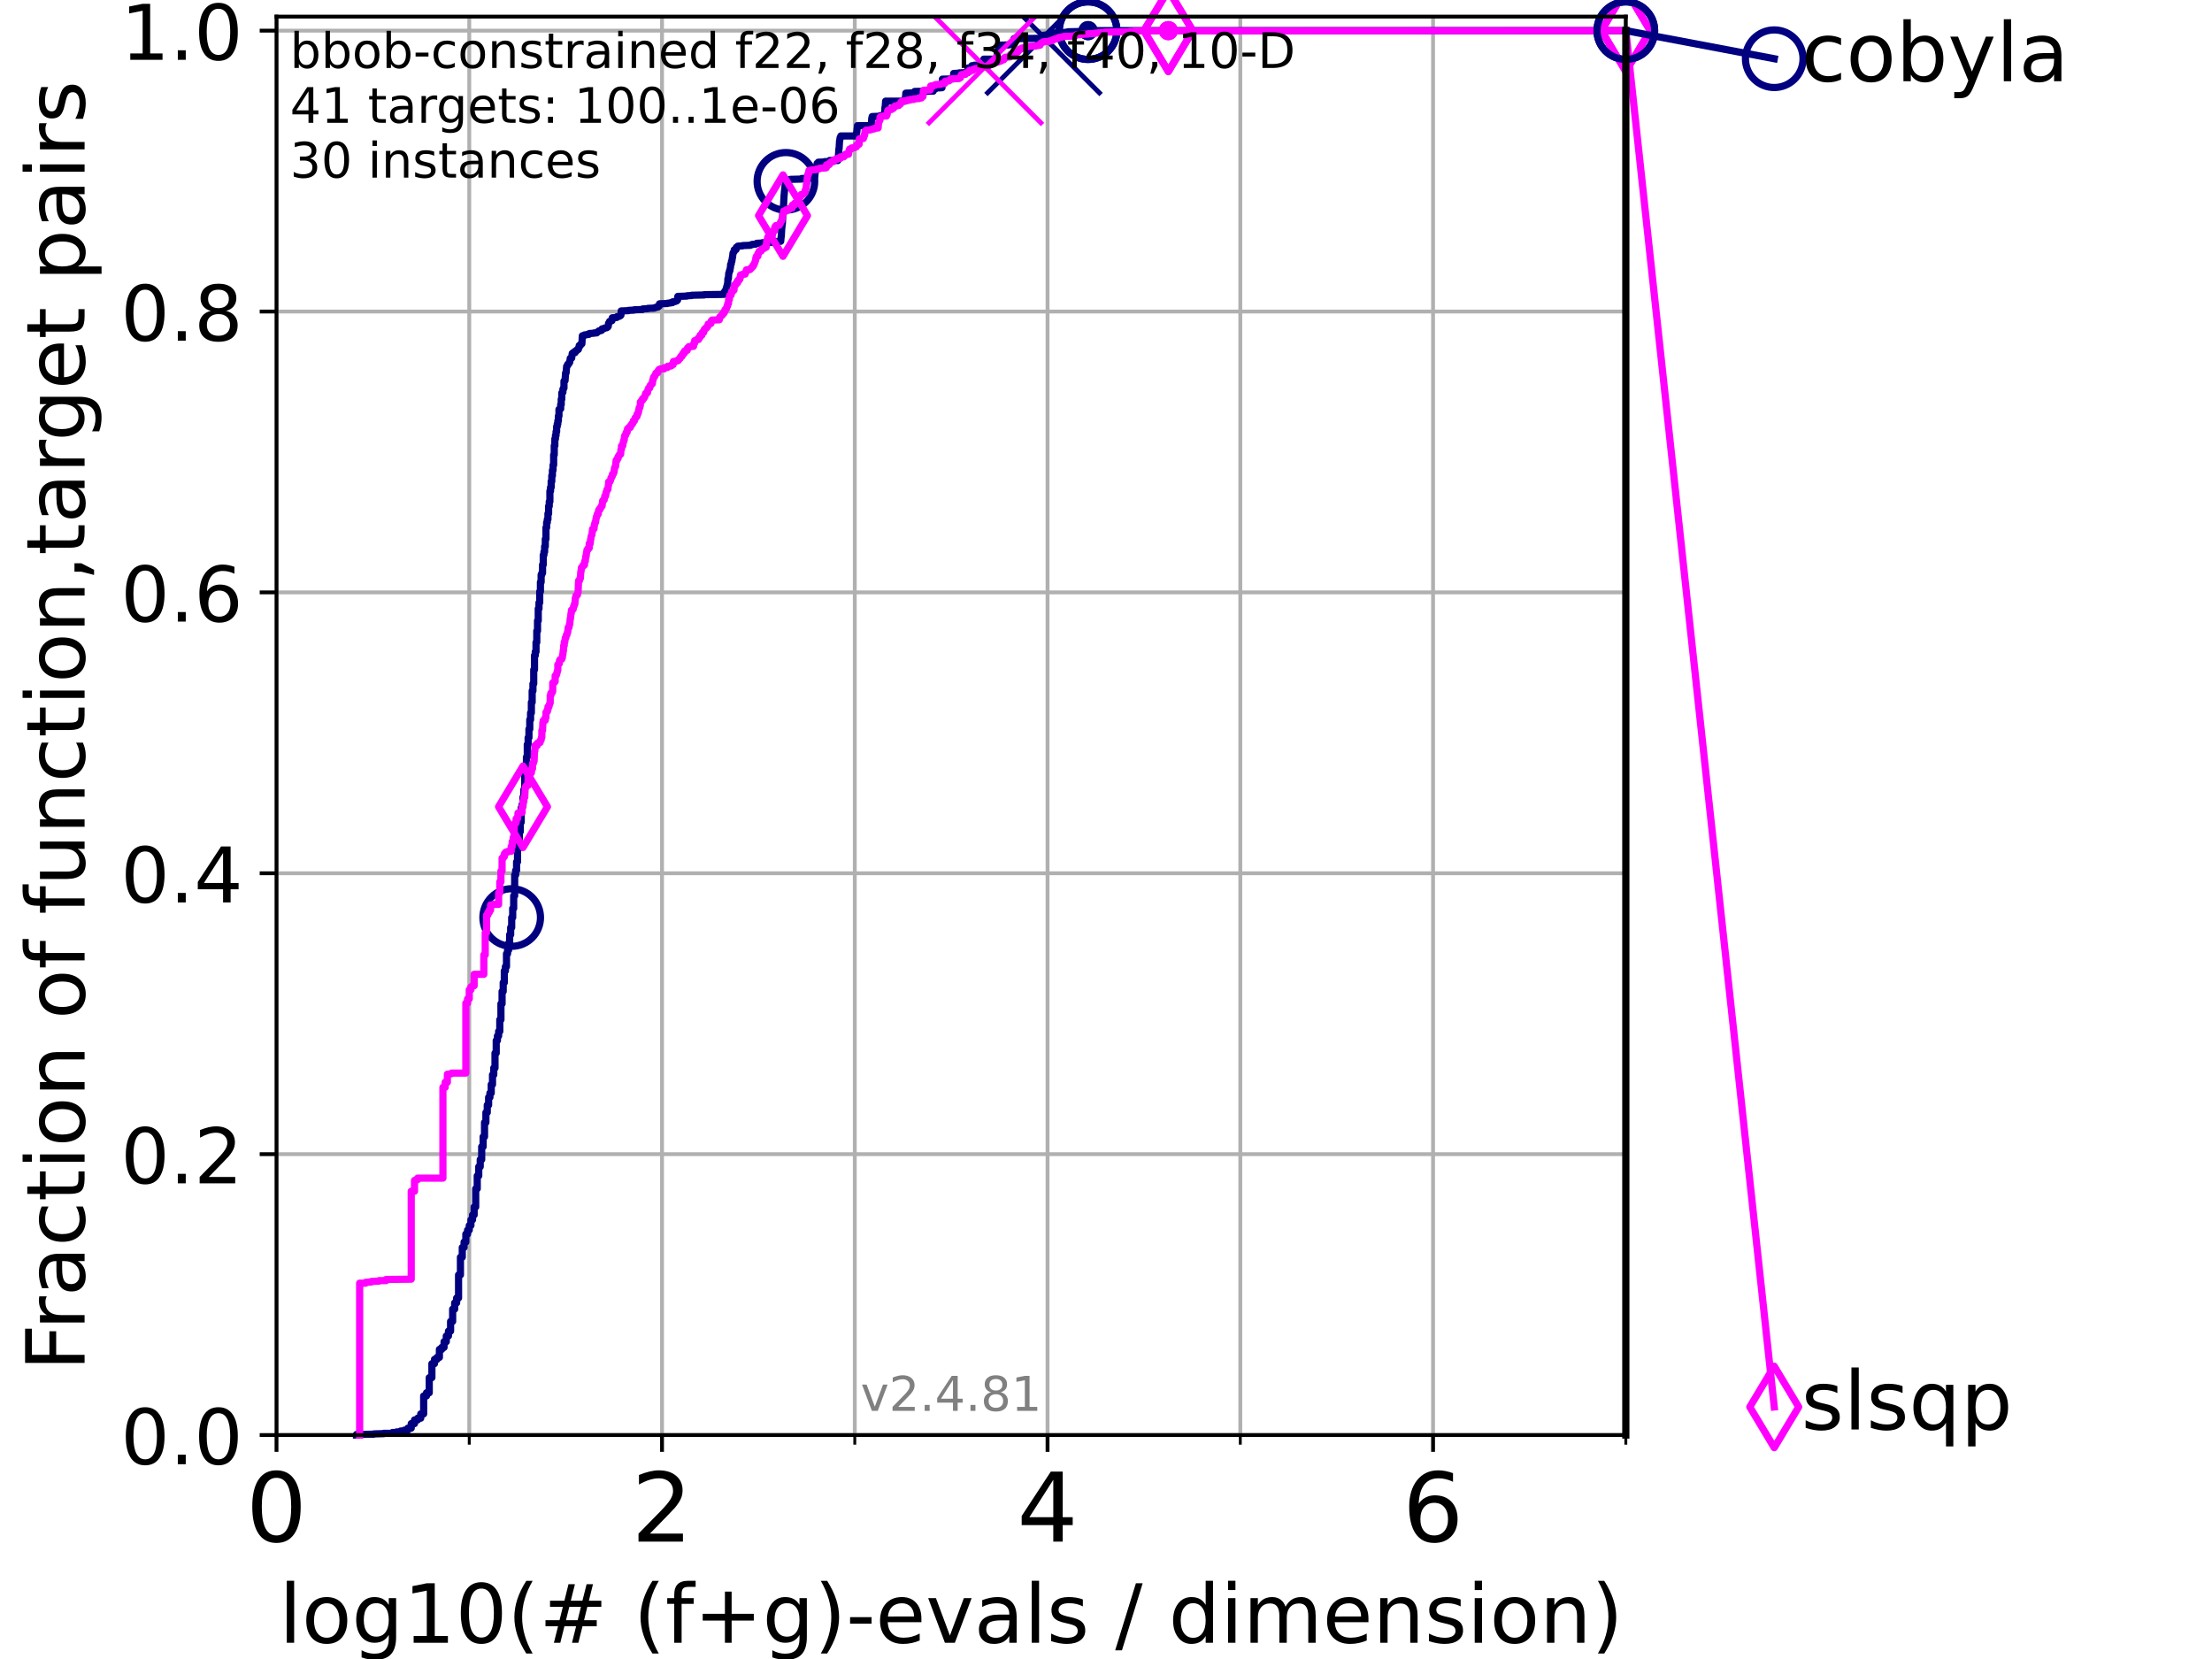 <?xml version="1.0" encoding="utf-8" standalone="no"?>
<!DOCTYPE svg PUBLIC "-//W3C//DTD SVG 1.1//EN"
  "http://www.w3.org/Graphics/SVG/1.1/DTD/svg11.dtd">
<!-- Created with matplotlib (https://matplotlib.org/) -->
<svg height="345.6pt" version="1.1" viewBox="0 0 460.8 345.6" width="460.8pt" xmlns="http://www.w3.org/2000/svg" xmlns:xlink="http://www.w3.org/1999/xlink">
 <defs>
  <style type="text/css">*{stroke-linecap:butt;stroke-linejoin:round;}</style>
 </defs>
 <g id="figure_1">
  <g id="patch_1">
   <path d="M 0 345.6 
L 460.8 345.6 
L 460.8 0 
L 0 0 
z
" style="fill:#ffffff;"/>
  </g>
  <g id="axes_1">
   <g id="patch_2">
    <path d="M 57.6 298.944 
L 338.688 298.944 
L 338.688 3.456 
L 57.6 3.456 
z
" style="fill:#ffffff;"/>
   </g>
   <g id="matplotlib.axis_1">
    <g id="xtick_1">
     <g id="line2d_1">
      <path clip-path="url(#p357f6998a4)" d="M 57.6 298.944 
L 57.6 3.456 
" style="fill:none;stroke:#b0b0b0;stroke-linecap:square;stroke-width:0.8;"/>
     </g>
     <g id="line2d_2">
      <defs>
       <path d="M 0 0 
L 0 3.5 
" id="mb15755d856" style="stroke:#000000;stroke-width:0.8;"/>
      </defs>
      <g>
       <use style="stroke:#000000;stroke-width:0.8;" x="57.6" xlink:href="#mb15755d856" y="298.944"/>
      </g>
     </g>
     <g id="text_1">
      <!-- 0 -->
      <g transform="translate(51.237 321.141)scale(0.2 -0.2)">
       <defs>
        <path d="M 31.781 66.406 
Q 24.172 66.406 20.328 58.906 
Q 16.5 51.422 16.5 36.375 
Q 16.5 21.391 20.328 13.891 
Q 24.172 6.391 31.781 6.391 
Q 39.453 6.391 43.281 13.891 
Q 47.125 21.391 47.125 36.375 
Q 47.125 51.422 43.281 58.906 
Q 39.453 66.406 31.781 66.406 
z
M 31.781 74.219 
Q 44.047 74.219 50.516 64.516 
Q 56.984 54.828 56.984 36.375 
Q 56.984 17.969 50.516 8.266 
Q 44.047 -1.422 31.781 -1.422 
Q 19.531 -1.422 13.062 8.266 
Q 6.594 17.969 6.594 36.375 
Q 6.594 54.828 13.062 64.516 
Q 19.531 74.219 31.781 74.219 
z
" id="DejaVuSans-48"/>
       </defs>
       <use xlink:href="#DejaVuSans-48"/>
      </g>
     </g>
    </g>
    <g id="xtick_2">
     <g id="line2d_3">
      <path clip-path="url(#p357f6998a4)" d="M 137.911 298.944 
L 137.911 3.456 
" style="fill:none;stroke:#b0b0b0;stroke-linecap:square;stroke-width:0.8;"/>
     </g>
     <g id="line2d_4">
      <g>
       <use style="stroke:#000000;stroke-width:0.8;" x="137.911" xlink:href="#mb15755d856" y="298.944"/>
      </g>
     </g>
     <g id="text_2">
      <!-- 2 -->
      <g transform="translate(131.548 321.141)scale(0.2 -0.2)">
       <defs>
        <path d="M 19.188 8.297 
L 53.609 8.297 
L 53.609 0 
L 7.328 0 
L 7.328 8.297 
Q 12.938 14.109 22.625 23.891 
Q 32.328 33.688 34.812 36.531 
Q 39.547 41.844 41.422 45.531 
Q 43.312 49.219 43.312 52.781 
Q 43.312 58.594 39.234 62.25 
Q 35.156 65.922 28.609 65.922 
Q 23.969 65.922 18.812 64.312 
Q 13.672 62.703 7.812 59.422 
L 7.812 69.391 
Q 13.766 71.781 18.938 73 
Q 24.125 74.219 28.422 74.219 
Q 39.75 74.219 46.484 68.547 
Q 53.219 62.891 53.219 53.422 
Q 53.219 48.922 51.531 44.891 
Q 49.859 40.875 45.406 35.406 
Q 44.188 33.984 37.641 27.219 
Q 31.109 20.453 19.188 8.297 
z
" id="DejaVuSans-50"/>
       </defs>
       <use xlink:href="#DejaVuSans-50"/>
      </g>
     </g>
    </g>
    <g id="xtick_3">
     <g id="line2d_5">
      <path clip-path="url(#p357f6998a4)" d="M 218.222 298.944 
L 218.222 3.456 
" style="fill:none;stroke:#b0b0b0;stroke-linecap:square;stroke-width:0.8;"/>
     </g>
     <g id="line2d_6">
      <g>
       <use style="stroke:#000000;stroke-width:0.8;" x="218.222" xlink:href="#mb15755d856" y="298.944"/>
      </g>
     </g>
     <g id="text_3">
      <!-- 4 -->
      <g transform="translate(211.859 321.141)scale(0.2 -0.2)">
       <defs>
        <path d="M 37.797 64.312 
L 12.891 25.391 
L 37.797 25.391 
z
M 35.203 72.906 
L 47.609 72.906 
L 47.609 25.391 
L 58.016 25.391 
L 58.016 17.188 
L 47.609 17.188 
L 47.609 0 
L 37.797 0 
L 37.797 17.188 
L 4.891 17.188 
L 4.891 26.703 
z
" id="DejaVuSans-52"/>
       </defs>
       <use xlink:href="#DejaVuSans-52"/>
      </g>
     </g>
    </g>
    <g id="xtick_4">
     <g id="line2d_7">
      <path clip-path="url(#p357f6998a4)" d="M 298.533 298.944 
L 298.533 3.456 
" style="fill:none;stroke:#b0b0b0;stroke-linecap:square;stroke-width:0.8;"/>
     </g>
     <g id="line2d_8">
      <g>
       <use style="stroke:#000000;stroke-width:0.8;" x="298.533" xlink:href="#mb15755d856" y="298.944"/>
      </g>
     </g>
     <g id="text_4">
      <!-- 6 -->
      <g transform="translate(292.17 321.141)scale(0.2 -0.2)">
       <defs>
        <path d="M 33.016 40.375 
Q 26.375 40.375 22.484 35.828 
Q 18.609 31.297 18.609 23.391 
Q 18.609 15.531 22.484 10.953 
Q 26.375 6.391 33.016 6.391 
Q 39.656 6.391 43.531 10.953 
Q 47.406 15.531 47.406 23.391 
Q 47.406 31.297 43.531 35.828 
Q 39.656 40.375 33.016 40.375 
z
M 52.594 71.297 
L 52.594 62.312 
Q 48.875 64.062 45.094 64.984 
Q 41.312 65.922 37.594 65.922 
Q 27.828 65.922 22.672 59.328 
Q 17.531 52.734 16.797 39.406 
Q 19.672 43.656 24.016 45.922 
Q 28.375 48.188 33.594 48.188 
Q 44.578 48.188 50.953 41.516 
Q 57.328 34.859 57.328 23.391 
Q 57.328 12.156 50.688 5.359 
Q 44.047 -1.422 33.016 -1.422 
Q 20.359 -1.422 13.672 8.266 
Q 6.984 17.969 6.984 36.375 
Q 6.984 53.656 15.188 63.938 
Q 23.391 74.219 37.203 74.219 
Q 40.922 74.219 44.703 73.484 
Q 48.484 72.75 52.594 71.297 
z
" id="DejaVuSans-54"/>
       </defs>
       <use xlink:href="#DejaVuSans-54"/>
      </g>
     </g>
    </g>
    <g id="xtick_5">
     <g id="line2d_9">
      <path clip-path="url(#p357f6998a4)" d="M 97.755 298.944 
L 97.755 3.456 
" style="fill:none;stroke:#b0b0b0;stroke-linecap:square;stroke-width:0.8;"/>
     </g>
     <g id="line2d_10">
      <defs>
       <path d="M 0 0 
L 0 2 
" id="m36eb00d329" style="stroke:#000000;stroke-width:0.6;"/>
      </defs>
      <g>
       <use style="stroke:#000000;stroke-width:0.6;" x="97.755" xlink:href="#m36eb00d329" y="298.944"/>
      </g>
     </g>
    </g>
    <g id="xtick_6">
     <g id="line2d_11">
      <path clip-path="url(#p357f6998a4)" d="M 178.066 298.944 
L 178.066 3.456 
" style="fill:none;stroke:#b0b0b0;stroke-linecap:square;stroke-width:0.8;"/>
     </g>
     <g id="line2d_12">
      <g>
       <use style="stroke:#000000;stroke-width:0.6;" x="178.066" xlink:href="#m36eb00d329" y="298.944"/>
      </g>
     </g>
    </g>
    <g id="xtick_7">
     <g id="line2d_13">
      <path clip-path="url(#p357f6998a4)" d="M 258.377 298.944 
L 258.377 3.456 
" style="fill:none;stroke:#b0b0b0;stroke-linecap:square;stroke-width:0.8;"/>
     </g>
     <g id="line2d_14">
      <g>
       <use style="stroke:#000000;stroke-width:0.6;" x="258.377" xlink:href="#m36eb00d329" y="298.944"/>
      </g>
     </g>
    </g>
    <g id="xtick_8">
     <g id="line2d_15">
      <path clip-path="url(#p357f6998a4)" d="M 338.688 298.944 
L 338.688 3.456 
" style="fill:none;stroke:#b0b0b0;stroke-linecap:square;stroke-width:0.8;"/>
     </g>
     <g id="line2d_16">
      <g>
       <use style="stroke:#000000;stroke-width:0.6;" x="338.688" xlink:href="#m36eb00d329" y="298.944"/>
      </g>
     </g>
    </g>
    <g id="text_5">
     <!-- log10(# (f+g)-evals / dimension) -->
     <g transform="translate(58.145 342.218)scale(0.17 -0.17)">
      <defs>
       <path d="M 9.422 75.984 
L 18.406 75.984 
L 18.406 0 
L 9.422 0 
z
" id="DejaVuSans-108"/>
       <path d="M 30.609 48.391 
Q 23.391 48.391 19.188 42.75 
Q 14.984 37.109 14.984 27.297 
Q 14.984 17.484 19.156 11.844 
Q 23.344 6.203 30.609 6.203 
Q 37.797 6.203 41.984 11.859 
Q 46.188 17.531 46.188 27.297 
Q 46.188 37.016 41.984 42.703 
Q 37.797 48.391 30.609 48.391 
z
M 30.609 56 
Q 42.328 56 49.016 48.375 
Q 55.719 40.766 55.719 27.297 
Q 55.719 13.875 49.016 6.219 
Q 42.328 -1.422 30.609 -1.422 
Q 18.844 -1.422 12.172 6.219 
Q 5.516 13.875 5.516 27.297 
Q 5.516 40.766 12.172 48.375 
Q 18.844 56 30.609 56 
z
" id="DejaVuSans-111"/>
       <path d="M 45.406 27.984 
Q 45.406 37.75 41.375 43.109 
Q 37.359 48.484 30.078 48.484 
Q 22.859 48.484 18.828 43.109 
Q 14.797 37.75 14.797 27.984 
Q 14.797 18.266 18.828 12.891 
Q 22.859 7.516 30.078 7.516 
Q 37.359 7.516 41.375 12.891 
Q 45.406 18.266 45.406 27.984 
z
M 54.391 6.781 
Q 54.391 -7.172 48.188 -13.984 
Q 42 -20.797 29.203 -20.797 
Q 24.469 -20.797 20.266 -20.094 
Q 16.062 -19.391 12.109 -17.922 
L 12.109 -9.188 
Q 16.062 -11.328 19.922 -12.344 
Q 23.781 -13.375 27.781 -13.375 
Q 36.625 -13.375 41.016 -8.766 
Q 45.406 -4.156 45.406 5.172 
L 45.406 9.625 
Q 42.625 4.781 38.281 2.391 
Q 33.938 0 27.875 0 
Q 17.828 0 11.672 7.656 
Q 5.516 15.328 5.516 27.984 
Q 5.516 40.672 11.672 48.328 
Q 17.828 56 27.875 56 
Q 33.938 56 38.281 53.609 
Q 42.625 51.219 45.406 46.391 
L 45.406 54.688 
L 54.391 54.688 
z
" id="DejaVuSans-103"/>
       <path d="M 12.406 8.297 
L 28.516 8.297 
L 28.516 63.922 
L 10.984 60.406 
L 10.984 69.391 
L 28.422 72.906 
L 38.281 72.906 
L 38.281 8.297 
L 54.391 8.297 
L 54.391 0 
L 12.406 0 
z
" id="DejaVuSans-49"/>
       <path d="M 31 75.875 
Q 24.469 64.656 21.281 53.656 
Q 18.109 42.672 18.109 31.391 
Q 18.109 20.125 21.312 9.062 
Q 24.516 -2 31 -13.188 
L 23.188 -13.188 
Q 15.875 -1.703 12.234 9.375 
Q 8.594 20.453 8.594 31.391 
Q 8.594 42.281 12.203 53.312 
Q 15.828 64.359 23.188 75.875 
z
" id="DejaVuSans-40"/>
       <path d="M 51.125 44 
L 36.922 44 
L 32.812 27.688 
L 47.125 27.688 
z
M 43.797 71.781 
L 38.719 51.516 
L 52.984 51.516 
L 58.109 71.781 
L 65.922 71.781 
L 60.891 51.516 
L 76.125 51.516 
L 76.125 44 
L 58.984 44 
L 54.984 27.688 
L 70.516 27.688 
L 70.516 20.219 
L 53.078 20.219 
L 48 0 
L 40.188 0 
L 45.219 20.219 
L 30.906 20.219 
L 25.875 0 
L 18.016 0 
L 23.094 20.219 
L 7.719 20.219 
L 7.719 27.688 
L 24.906 27.688 
L 29 44 
L 13.281 44 
L 13.281 51.516 
L 30.906 51.516 
L 35.891 71.781 
z
" id="DejaVuSans-35"/>
       <path id="DejaVuSans-32"/>
       <path d="M 37.109 75.984 
L 37.109 68.5 
L 28.516 68.5 
Q 23.688 68.5 21.797 66.547 
Q 19.922 64.594 19.922 59.516 
L 19.922 54.688 
L 34.719 54.688 
L 34.719 47.703 
L 19.922 47.703 
L 19.922 0 
L 10.891 0 
L 10.891 47.703 
L 2.297 47.703 
L 2.297 54.688 
L 10.891 54.688 
L 10.891 58.5 
Q 10.891 67.625 15.141 71.797 
Q 19.391 75.984 28.609 75.984 
z
" id="DejaVuSans-102"/>
       <path d="M 46 62.703 
L 46 35.5 
L 73.188 35.5 
L 73.188 27.203 
L 46 27.203 
L 46 0 
L 37.797 0 
L 37.797 27.203 
L 10.594 27.203 
L 10.594 35.5 
L 37.797 35.5 
L 37.797 62.703 
z
" id="DejaVuSans-43"/>
       <path d="M 8.016 75.875 
L 15.828 75.875 
Q 23.141 64.359 26.781 53.312 
Q 30.422 42.281 30.422 31.391 
Q 30.422 20.453 26.781 9.375 
Q 23.141 -1.703 15.828 -13.188 
L 8.016 -13.188 
Q 14.5 -2 17.703 9.062 
Q 20.906 20.125 20.906 31.391 
Q 20.906 42.672 17.703 53.656 
Q 14.5 64.656 8.016 75.875 
z
" id="DejaVuSans-41"/>
       <path d="M 4.891 31.391 
L 31.203 31.391 
L 31.203 23.391 
L 4.891 23.391 
z
" id="DejaVuSans-45"/>
       <path d="M 56.203 29.594 
L 56.203 25.203 
L 14.891 25.203 
Q 15.484 15.922 20.484 11.062 
Q 25.484 6.203 34.422 6.203 
Q 39.594 6.203 44.453 7.469 
Q 49.312 8.734 54.109 11.281 
L 54.109 2.781 
Q 49.266 0.734 44.188 -0.344 
Q 39.109 -1.422 33.891 -1.422 
Q 20.797 -1.422 13.156 6.188 
Q 5.516 13.812 5.516 26.812 
Q 5.516 40.234 12.766 48.109 
Q 20.016 56 32.328 56 
Q 43.359 56 49.781 48.891 
Q 56.203 41.797 56.203 29.594 
z
M 47.219 32.234 
Q 47.125 39.594 43.094 43.984 
Q 39.062 48.391 32.422 48.391 
Q 24.906 48.391 20.391 44.141 
Q 15.875 39.891 15.188 32.172 
z
" id="DejaVuSans-101"/>
       <path d="M 2.984 54.688 
L 12.5 54.688 
L 29.594 8.797 
L 46.688 54.688 
L 56.203 54.688 
L 35.688 0 
L 23.484 0 
z
" id="DejaVuSans-118"/>
       <path d="M 34.281 27.484 
Q 23.391 27.484 19.188 25 
Q 14.984 22.516 14.984 16.5 
Q 14.984 11.719 18.141 8.906 
Q 21.297 6.109 26.703 6.109 
Q 34.188 6.109 38.703 11.406 
Q 43.219 16.703 43.219 25.484 
L 43.219 27.484 
z
M 52.203 31.203 
L 52.203 0 
L 43.219 0 
L 43.219 8.297 
Q 40.141 3.328 35.547 0.953 
Q 30.953 -1.422 24.312 -1.422 
Q 15.922 -1.422 10.953 3.297 
Q 6 8.016 6 15.922 
Q 6 25.141 12.172 29.828 
Q 18.359 34.516 30.609 34.516 
L 43.219 34.516 
L 43.219 35.406 
Q 43.219 41.609 39.141 45 
Q 35.062 48.391 27.688 48.391 
Q 23 48.391 18.547 47.266 
Q 14.109 46.141 10.016 43.891 
L 10.016 52.203 
Q 14.938 54.109 19.578 55.047 
Q 24.219 56 28.609 56 
Q 40.484 56 46.344 49.844 
Q 52.203 43.703 52.203 31.203 
z
" id="DejaVuSans-97"/>
       <path d="M 44.281 53.078 
L 44.281 44.578 
Q 40.484 46.531 36.375 47.5 
Q 32.281 48.484 27.875 48.484 
Q 21.188 48.484 17.844 46.438 
Q 14.5 44.391 14.5 40.281 
Q 14.5 37.156 16.891 35.375 
Q 19.281 33.594 26.516 31.984 
L 29.594 31.297 
Q 39.156 29.25 43.188 25.516 
Q 47.219 21.781 47.219 15.094 
Q 47.219 7.469 41.188 3.016 
Q 35.156 -1.422 24.609 -1.422 
Q 20.219 -1.422 15.453 -0.562 
Q 10.688 0.297 5.422 2 
L 5.422 11.281 
Q 10.406 8.688 15.234 7.391 
Q 20.062 6.109 24.812 6.109 
Q 31.156 6.109 34.562 8.281 
Q 37.984 10.453 37.984 14.406 
Q 37.984 18.062 35.516 20.016 
Q 33.062 21.969 24.703 23.781 
L 21.578 24.516 
Q 13.234 26.266 9.516 29.906 
Q 5.812 33.547 5.812 39.891 
Q 5.812 47.609 11.281 51.797 
Q 16.75 56 26.812 56 
Q 31.781 56 36.172 55.266 
Q 40.578 54.547 44.281 53.078 
z
" id="DejaVuSans-115"/>
       <path d="M 25.391 72.906 
L 33.688 72.906 
L 8.297 -9.281 
L 0 -9.281 
z
" id="DejaVuSans-47"/>
       <path d="M 45.406 46.391 
L 45.406 75.984 
L 54.391 75.984 
L 54.391 0 
L 45.406 0 
L 45.406 8.203 
Q 42.578 3.328 38.25 0.953 
Q 33.938 -1.422 27.875 -1.422 
Q 17.969 -1.422 11.734 6.484 
Q 5.516 14.406 5.516 27.297 
Q 5.516 40.188 11.734 48.094 
Q 17.969 56 27.875 56 
Q 33.938 56 38.25 53.625 
Q 42.578 51.266 45.406 46.391 
z
M 14.797 27.297 
Q 14.797 17.391 18.875 11.75 
Q 22.953 6.109 30.078 6.109 
Q 37.203 6.109 41.297 11.75 
Q 45.406 17.391 45.406 27.297 
Q 45.406 37.203 41.297 42.844 
Q 37.203 48.484 30.078 48.484 
Q 22.953 48.484 18.875 42.844 
Q 14.797 37.203 14.797 27.297 
z
" id="DejaVuSans-100"/>
       <path d="M 9.422 54.688 
L 18.406 54.688 
L 18.406 0 
L 9.422 0 
z
M 9.422 75.984 
L 18.406 75.984 
L 18.406 64.594 
L 9.422 64.594 
z
" id="DejaVuSans-105"/>
       <path d="M 52 44.188 
Q 55.375 50.25 60.062 53.125 
Q 64.75 56 71.094 56 
Q 79.641 56 84.281 50.016 
Q 88.922 44.047 88.922 33.016 
L 88.922 0 
L 79.891 0 
L 79.891 32.719 
Q 79.891 40.578 77.094 44.375 
Q 74.312 48.188 68.609 48.188 
Q 61.625 48.188 57.562 43.547 
Q 53.516 38.922 53.516 30.906 
L 53.516 0 
L 44.484 0 
L 44.484 32.719 
Q 44.484 40.625 41.703 44.406 
Q 38.922 48.188 33.109 48.188 
Q 26.219 48.188 22.156 43.531 
Q 18.109 38.875 18.109 30.906 
L 18.109 0 
L 9.078 0 
L 9.078 54.688 
L 18.109 54.688 
L 18.109 46.188 
Q 21.188 51.219 25.484 53.609 
Q 29.781 56 35.688 56 
Q 41.656 56 45.828 52.969 
Q 50 49.953 52 44.188 
z
" id="DejaVuSans-109"/>
       <path d="M 54.891 33.016 
L 54.891 0 
L 45.906 0 
L 45.906 32.719 
Q 45.906 40.484 42.875 44.328 
Q 39.844 48.188 33.797 48.188 
Q 26.516 48.188 22.312 43.547 
Q 18.109 38.922 18.109 30.906 
L 18.109 0 
L 9.078 0 
L 9.078 54.688 
L 18.109 54.688 
L 18.109 46.188 
Q 21.344 51.125 25.703 53.562 
Q 30.078 56 35.797 56 
Q 45.219 56 50.047 50.172 
Q 54.891 44.344 54.891 33.016 
z
" id="DejaVuSans-110"/>
      </defs>
      <use xlink:href="#DejaVuSans-108"/>
      <use x="27.783" xlink:href="#DejaVuSans-111"/>
      <use x="88.965" xlink:href="#DejaVuSans-103"/>
      <use x="152.441" xlink:href="#DejaVuSans-49"/>
      <use x="216.064" xlink:href="#DejaVuSans-48"/>
      <use x="279.688" xlink:href="#DejaVuSans-40"/>
      <use x="318.701" xlink:href="#DejaVuSans-35"/>
      <use x="402.49" xlink:href="#DejaVuSans-32"/>
      <use x="434.277" xlink:href="#DejaVuSans-40"/>
      <use x="473.291" xlink:href="#DejaVuSans-102"/>
      <use x="508.496" xlink:href="#DejaVuSans-43"/>
      <use x="592.285" xlink:href="#DejaVuSans-103"/>
      <use x="655.762" xlink:href="#DejaVuSans-41"/>
      <use x="694.775" xlink:href="#DejaVuSans-45"/>
      <use x="730.859" xlink:href="#DejaVuSans-101"/>
      <use x="792.383" xlink:href="#DejaVuSans-118"/>
      <use x="851.562" xlink:href="#DejaVuSans-97"/>
      <use x="912.842" xlink:href="#DejaVuSans-108"/>
      <use x="940.625" xlink:href="#DejaVuSans-115"/>
      <use x="992.725" xlink:href="#DejaVuSans-32"/>
      <use x="1024.512" xlink:href="#DejaVuSans-47"/>
      <use x="1058.203" xlink:href="#DejaVuSans-32"/>
      <use x="1089.99" xlink:href="#DejaVuSans-100"/>
      <use x="1153.467" xlink:href="#DejaVuSans-105"/>
      <use x="1181.25" xlink:href="#DejaVuSans-109"/>
      <use x="1278.662" xlink:href="#DejaVuSans-101"/>
      <use x="1340.186" xlink:href="#DejaVuSans-110"/>
      <use x="1403.564" xlink:href="#DejaVuSans-115"/>
      <use x="1455.664" xlink:href="#DejaVuSans-105"/>
      <use x="1483.447" xlink:href="#DejaVuSans-111"/>
      <use x="1544.629" xlink:href="#DejaVuSans-110"/>
      <use x="1608.008" xlink:href="#DejaVuSans-41"/>
     </g>
    </g>
   </g>
   <g id="matplotlib.axis_2">
    <g id="ytick_1">
     <g id="line2d_17">
      <path clip-path="url(#p357f6998a4)" d="M 57.6 298.944 
L 338.688 298.944 
" style="fill:none;stroke:#b0b0b0;stroke-linecap:square;stroke-width:0.8;"/>
     </g>
     <g id="line2d_18">
      <defs>
       <path d="M 0 0 
L -3.5 0 
" id="mbca8ef27b8" style="stroke:#000000;stroke-width:0.8;"/>
      </defs>
      <g>
       <use style="stroke:#000000;stroke-width:0.8;" x="57.6" xlink:href="#mbca8ef27b8" y="298.944"/>
      </g>
     </g>
     <g id="text_6">
      <!-- 0.0 -->
      <g transform="translate(25.155 305.023)scale(0.16 -0.16)">
       <defs>
        <path d="M 10.688 12.406 
L 21 12.406 
L 21 0 
L 10.688 0 
z
" id="DejaVuSans-46"/>
       </defs>
       <use xlink:href="#DejaVuSans-48"/>
       <use x="63.623" xlink:href="#DejaVuSans-46"/>
       <use x="95.41" xlink:href="#DejaVuSans-48"/>
      </g>
     </g>
    </g>
    <g id="ytick_2">
     <g id="line2d_19">
      <path clip-path="url(#p357f6998a4)" d="M 57.6 240.432 
L 338.688 240.432 
" style="fill:none;stroke:#b0b0b0;stroke-linecap:square;stroke-width:0.8;"/>
     </g>
     <g id="line2d_20">
      <g>
       <use style="stroke:#000000;stroke-width:0.8;" x="57.6" xlink:href="#mbca8ef27b8" y="240.432"/>
      </g>
     </g>
     <g id="text_7">
      <!-- 0.2 -->
      <g transform="translate(25.155 246.51)scale(0.16 -0.16)">
       <use xlink:href="#DejaVuSans-48"/>
       <use x="63.623" xlink:href="#DejaVuSans-46"/>
       <use x="95.41" xlink:href="#DejaVuSans-50"/>
      </g>
     </g>
    </g>
    <g id="ytick_3">
     <g id="line2d_21">
      <path clip-path="url(#p357f6998a4)" d="M 57.6 181.919 
L 338.688 181.919 
" style="fill:none;stroke:#b0b0b0;stroke-linecap:square;stroke-width:0.8;"/>
     </g>
     <g id="line2d_22">
      <g>
       <use style="stroke:#000000;stroke-width:0.8;" x="57.6" xlink:href="#mbca8ef27b8" y="181.919"/>
      </g>
     </g>
     <g id="text_8">
      <!-- 0.4 -->
      <g transform="translate(25.155 187.998)scale(0.16 -0.16)">
       <use xlink:href="#DejaVuSans-48"/>
       <use x="63.623" xlink:href="#DejaVuSans-46"/>
       <use x="95.41" xlink:href="#DejaVuSans-52"/>
      </g>
     </g>
    </g>
    <g id="ytick_4">
     <g id="line2d_23">
      <path clip-path="url(#p357f6998a4)" d="M 57.6 123.407 
L 338.688 123.407 
" style="fill:none;stroke:#b0b0b0;stroke-linecap:square;stroke-width:0.8;"/>
     </g>
     <g id="line2d_24">
      <g>
       <use style="stroke:#000000;stroke-width:0.8;" x="57.6" xlink:href="#mbca8ef27b8" y="123.407"/>
      </g>
     </g>
     <g id="text_9">
      <!-- 0.6 -->
      <g transform="translate(25.155 129.485)scale(0.16 -0.16)">
       <use xlink:href="#DejaVuSans-48"/>
       <use x="63.623" xlink:href="#DejaVuSans-46"/>
       <use x="95.41" xlink:href="#DejaVuSans-54"/>
      </g>
     </g>
    </g>
    <g id="ytick_5">
     <g id="line2d_25">
      <path clip-path="url(#p357f6998a4)" d="M 57.6 64.894 
L 338.688 64.894 
" style="fill:none;stroke:#b0b0b0;stroke-linecap:square;stroke-width:0.8;"/>
     </g>
     <g id="line2d_26">
      <g>
       <use style="stroke:#000000;stroke-width:0.8;" x="57.6" xlink:href="#mbca8ef27b8" y="64.894"/>
      </g>
     </g>
     <g id="text_10">
      <!-- 0.8 -->
      <g transform="translate(25.155 70.973)scale(0.16 -0.16)">
       <defs>
        <path d="M 31.781 34.625 
Q 24.75 34.625 20.719 30.859 
Q 16.703 27.094 16.703 20.516 
Q 16.703 13.922 20.719 10.156 
Q 24.75 6.391 31.781 6.391 
Q 38.812 6.391 42.859 10.172 
Q 46.922 13.969 46.922 20.516 
Q 46.922 27.094 42.891 30.859 
Q 38.875 34.625 31.781 34.625 
z
M 21.922 38.812 
Q 15.578 40.375 12.031 44.719 
Q 8.5 49.078 8.5 55.328 
Q 8.5 64.062 14.719 69.141 
Q 20.953 74.219 31.781 74.219 
Q 42.672 74.219 48.875 69.141 
Q 55.078 64.062 55.078 55.328 
Q 55.078 49.078 51.531 44.719 
Q 48 40.375 41.703 38.812 
Q 48.828 37.156 52.797 32.312 
Q 56.781 27.484 56.781 20.516 
Q 56.781 9.906 50.312 4.234 
Q 43.844 -1.422 31.781 -1.422 
Q 19.734 -1.422 13.25 4.234 
Q 6.781 9.906 6.781 20.516 
Q 6.781 27.484 10.781 32.312 
Q 14.797 37.156 21.922 38.812 
z
M 18.312 54.391 
Q 18.312 48.734 21.844 45.562 
Q 25.391 42.391 31.781 42.391 
Q 38.141 42.391 41.719 45.562 
Q 45.312 48.734 45.312 54.391 
Q 45.312 60.062 41.719 63.234 
Q 38.141 66.406 31.781 66.406 
Q 25.391 66.406 21.844 63.234 
Q 18.312 60.062 18.312 54.391 
z
" id="DejaVuSans-56"/>
       </defs>
       <use xlink:href="#DejaVuSans-48"/>
       <use x="63.623" xlink:href="#DejaVuSans-46"/>
       <use x="95.41" xlink:href="#DejaVuSans-56"/>
      </g>
     </g>
    </g>
    <g id="ytick_6">
     <g id="line2d_27">
      <path clip-path="url(#p357f6998a4)" d="M 57.6 6.382 
L 338.688 6.382 
" style="fill:none;stroke:#b0b0b0;stroke-linecap:square;stroke-width:0.8;"/>
     </g>
     <g id="line2d_28">
      <g>
       <use style="stroke:#000000;stroke-width:0.8;" x="57.6" xlink:href="#mbca8ef27b8" y="6.382"/>
      </g>
     </g>
     <g id="text_11">
      <!-- 1.0 -->
      <g transform="translate(25.155 12.46)scale(0.16 -0.16)">
       <use xlink:href="#DejaVuSans-49"/>
       <use x="63.623" xlink:href="#DejaVuSans-46"/>
       <use x="95.41" xlink:href="#DejaVuSans-48"/>
      </g>
     </g>
    </g>
    <g id="text_12">
     <!-- Fraction of function,target pairs -->
     <g transform="translate(17.62 285.585)rotate(-90)scale(0.17 -0.17)">
      <defs>
       <path d="M 9.812 72.906 
L 51.703 72.906 
L 51.703 64.594 
L 19.672 64.594 
L 19.672 43.109 
L 48.578 43.109 
L 48.578 34.812 
L 19.672 34.812 
L 19.672 0 
L 9.812 0 
z
" id="DejaVuSans-70"/>
       <path d="M 41.109 46.297 
Q 39.594 47.172 37.812 47.578 
Q 36.031 48 33.891 48 
Q 26.266 48 22.188 43.047 
Q 18.109 38.094 18.109 28.812 
L 18.109 0 
L 9.078 0 
L 9.078 54.688 
L 18.109 54.688 
L 18.109 46.188 
Q 20.953 51.172 25.484 53.578 
Q 30.031 56 36.531 56 
Q 37.453 56 38.578 55.875 
Q 39.703 55.766 41.062 55.516 
z
" id="DejaVuSans-114"/>
       <path d="M 48.781 52.594 
L 48.781 44.188 
Q 44.969 46.297 41.141 47.344 
Q 37.312 48.391 33.406 48.391 
Q 24.656 48.391 19.812 42.844 
Q 14.984 37.312 14.984 27.297 
Q 14.984 17.281 19.812 11.734 
Q 24.656 6.203 33.406 6.203 
Q 37.312 6.203 41.141 7.25 
Q 44.969 8.297 48.781 10.406 
L 48.781 2.094 
Q 45.016 0.344 40.984 -0.531 
Q 36.969 -1.422 32.422 -1.422 
Q 20.062 -1.422 12.781 6.344 
Q 5.516 14.109 5.516 27.297 
Q 5.516 40.672 12.859 48.328 
Q 20.219 56 33.016 56 
Q 37.156 56 41.109 55.141 
Q 45.062 54.297 48.781 52.594 
z
" id="DejaVuSans-99"/>
       <path d="M 18.312 70.219 
L 18.312 54.688 
L 36.812 54.688 
L 36.812 47.703 
L 18.312 47.703 
L 18.312 18.016 
Q 18.312 11.328 20.141 9.422 
Q 21.969 7.516 27.594 7.516 
L 36.812 7.516 
L 36.812 0 
L 27.594 0 
Q 17.188 0 13.234 3.875 
Q 9.281 7.766 9.281 18.016 
L 9.281 47.703 
L 2.688 47.703 
L 2.688 54.688 
L 9.281 54.688 
L 9.281 70.219 
z
" id="DejaVuSans-116"/>
       <path d="M 8.5 21.578 
L 8.5 54.688 
L 17.484 54.688 
L 17.484 21.922 
Q 17.484 14.156 20.5 10.266 
Q 23.531 6.391 29.594 6.391 
Q 36.859 6.391 41.078 11.031 
Q 45.312 15.672 45.312 23.688 
L 45.312 54.688 
L 54.297 54.688 
L 54.297 0 
L 45.312 0 
L 45.312 8.406 
Q 42.047 3.422 37.719 1 
Q 33.406 -1.422 27.688 -1.422 
Q 18.266 -1.422 13.375 4.438 
Q 8.5 10.297 8.5 21.578 
z
M 31.109 56 
z
" id="DejaVuSans-117"/>
       <path d="M 11.719 12.406 
L 22.016 12.406 
L 22.016 4 
L 14.016 -11.625 
L 7.719 -11.625 
L 11.719 4 
z
" id="DejaVuSans-44"/>
       <path d="M 18.109 8.203 
L 18.109 -20.797 
L 9.078 -20.797 
L 9.078 54.688 
L 18.109 54.688 
L 18.109 46.391 
Q 20.953 51.266 25.266 53.625 
Q 29.594 56 35.594 56 
Q 45.562 56 51.781 48.094 
Q 58.016 40.188 58.016 27.297 
Q 58.016 14.406 51.781 6.484 
Q 45.562 -1.422 35.594 -1.422 
Q 29.594 -1.422 25.266 0.953 
Q 20.953 3.328 18.109 8.203 
z
M 48.688 27.297 
Q 48.688 37.203 44.609 42.844 
Q 40.531 48.484 33.406 48.484 
Q 26.266 48.484 22.188 42.844 
Q 18.109 37.203 18.109 27.297 
Q 18.109 17.391 22.188 11.75 
Q 26.266 6.109 33.406 6.109 
Q 40.531 6.109 44.609 11.75 
Q 48.688 17.391 48.688 27.297 
z
" id="DejaVuSans-112"/>
      </defs>
      <use xlink:href="#DejaVuSans-70"/>
      <use x="50.27" xlink:href="#DejaVuSans-114"/>
      <use x="91.383" xlink:href="#DejaVuSans-97"/>
      <use x="152.662" xlink:href="#DejaVuSans-99"/>
      <use x="207.643" xlink:href="#DejaVuSans-116"/>
      <use x="246.852" xlink:href="#DejaVuSans-105"/>
      <use x="274.635" xlink:href="#DejaVuSans-111"/>
      <use x="335.816" xlink:href="#DejaVuSans-110"/>
      <use x="399.195" xlink:href="#DejaVuSans-32"/>
      <use x="430.982" xlink:href="#DejaVuSans-111"/>
      <use x="492.164" xlink:href="#DejaVuSans-102"/>
      <use x="527.369" xlink:href="#DejaVuSans-32"/>
      <use x="559.156" xlink:href="#DejaVuSans-102"/>
      <use x="594.361" xlink:href="#DejaVuSans-117"/>
      <use x="657.74" xlink:href="#DejaVuSans-110"/>
      <use x="721.119" xlink:href="#DejaVuSans-99"/>
      <use x="776.1" xlink:href="#DejaVuSans-116"/>
      <use x="815.309" xlink:href="#DejaVuSans-105"/>
      <use x="843.092" xlink:href="#DejaVuSans-111"/>
      <use x="904.273" xlink:href="#DejaVuSans-110"/>
      <use x="967.652" xlink:href="#DejaVuSans-44"/>
      <use x="999.439" xlink:href="#DejaVuSans-116"/>
      <use x="1038.648" xlink:href="#DejaVuSans-97"/>
      <use x="1099.928" xlink:href="#DejaVuSans-114"/>
      <use x="1139.291" xlink:href="#DejaVuSans-103"/>
      <use x="1202.768" xlink:href="#DejaVuSans-101"/>
      <use x="1264.291" xlink:href="#DejaVuSans-116"/>
      <use x="1303.5" xlink:href="#DejaVuSans-32"/>
      <use x="1335.287" xlink:href="#DejaVuSans-112"/>
      <use x="1398.764" xlink:href="#DejaVuSans-97"/>
      <use x="1460.043" xlink:href="#DejaVuSans-105"/>
      <use x="1487.826" xlink:href="#DejaVuSans-114"/>
      <use x="1528.939" xlink:href="#DejaVuSans-115"/>
     </g>
    </g>
   </g>
   <g id="line2d_29">
    <defs>
     <path d="M 0 1.5 
C 0.398 1.5 0.779 1.342 1.061 1.061 
C 1.342 0.779 1.5 0.398 1.5 0 
C 1.5 -0.398 1.342 -0.779 1.061 -1.061 
C 0.779 -1.342 0.398 -1.5 0 -1.5 
C -0.398 -1.5 -0.779 -1.342 -1.061 -1.061 
C -1.342 -0.779 -1.5 -0.398 -1.5 0 
C -1.5 0.398 -1.342 0.779 -1.061 1.061 
C -0.779 1.342 -0.398 1.5 0 1.5 
z
" id="m4134163603" style="stroke:#000080;"/>
    </defs>
    <g>
     <use style="fill:#000080;stroke:#000080;" x="226.664" xlink:href="#m4134163603" y="6.382"/>
     <use style="fill:#000080;stroke:#000080;" x="226.664" xlink:href="#m4134163603" y="6.382"/>
    </g>
   </g>
   <g id="line2d_30">
    <path d="M 74.263 298.944 
L 74.263 298.825 
L 77.885 298.766 
L 77.885 298.706 
L 79.939 298.647 
L 79.939 298.587 
L 81.776 298.587 
L 81.776 298.409 
L 82.627 298.409 
L 82.627 298.29 
L 83.438 298.29 
L 83.438 298.112 
L 84.213 298.112 
L 84.213 297.933 
L 84.956 297.933 
L 84.956 297.517 
L 85.667 297.517 
L 85.667 296.565 
L 86.351 296.565 
L 86.351 295.792 
L 87.01 295.792 
L 87.01 295.436 
L 87.644 295.436 
L 87.644 294.544 
L 88.256 294.544 
L 88.256 290.797 
L 88.847 290.797 
L 88.847 290.143 
L 89.419 290.143 
L 89.419 286.992 
L 89.973 286.992 
L 89.973 284.078 
L 90.509 284.078 
L 90.509 283.186 
L 91.03 283.186 
L 91.03 282.77 
L 91.535 282.77 
L 91.535 281.105 
L 92.027 281.105 
L 92.027 280.689 
L 92.504 280.689 
L 92.504 279.499 
L 92.969 279.499 
L 92.969 278.31 
L 93.422 278.31 
L 93.422 277.299 
L 93.864 277.299 
L 93.864 275.277 
L 94.295 275.277 
L 94.295 272.72 
L 94.715 272.72 
L 94.715 271.412 
L 95.125 271.412 
L 95.125 270.401 
L 95.526 270.401 
L 95.526 265.585 
L 95.918 265.585 
L 95.918 261.898 
L 96.301 261.898 
L 96.301 259.876 
L 96.676 259.876 
L 96.676 258.746 
L 97.044 258.746 
L 97.044 257.081 
L 97.403 257.081 
L 97.403 256.249 
L 97.755 256.249 
L 97.755 255.297 
L 98.101 255.297 
L 98.101 254.108 
L 98.439 254.108 
L 98.439 253.097 
L 98.772 253.097 
L 98.772 251.432 
L 99.098 251.432 
L 99.098 247.627 
L 99.418 247.627 
L 99.418 244.951 
L 99.732 244.951 
L 99.732 243.048 
L 100.04 243.048 
L 100.04 241.561 
L 100.344 241.561 
L 100.344 238.885 
L 100.642 238.885 
L 100.642 236.804 
L 100.935 236.804 
L 100.935 233.831 
L 101.223 233.831 
L 101.223 231.75 
L 101.507 231.75 
L 101.507 230.204 
L 101.786 230.204 
L 101.786 228.598 
L 102.06 228.598 
L 102.06 227.706 
L 102.331 227.706 
L 102.331 225.922 
L 102.597 225.922 
L 102.597 223.901 
L 102.859 223.901 
L 102.859 222.473 
L 103.118 222.473 
L 103.118 219.381 
L 103.372 219.381 
L 103.372 216.765 
L 103.623 216.765 
L 103.623 215.813 
L 103.871 215.813 
L 103.871 214.862 
L 104.115 214.862 
L 104.115 212.424 
L 104.355 212.424 
L 104.355 209.094 
L 104.592 209.094 
L 104.592 206.537 
L 104.826 206.537 
L 104.826 204.694 
L 105.057 204.694 
L 105.057 202.256 
L 105.285 202.256 
L 105.285 201.364 
L 105.51 201.364 
L 105.51 198.688 
L 105.733 198.688 
L 105.733 197.915 
L 105.952 197.915 
L 105.952 196.488 
L 106.169 196.488 
L 106.169 194.704 
L 106.383 194.704 
L 106.383 193.217 
L 106.594 193.217 
L 106.594 191.136 
L 106.803 191.136 
L 106.803 189.233 
L 107.009 189.233 
L 107.009 186.617 
L 107.213 186.617 
L 107.213 182.276 
L 107.415 182.276 
L 107.415 181.324 
L 107.614 181.324 
L 107.614 179.54 
L 107.811 179.54 
L 107.811 176.865 
L 108.006 176.865 
L 108.006 174.783 
L 108.199 174.783 
L 108.199 173.237 
L 108.389 173.237 
L 108.389 171.275 
L 108.578 171.275 
L 108.578 168.242 
L 108.764 168.242 
L 108.764 167.588 
L 108.949 167.588 
L 108.949 166.042 
L 109.132 166.042 
L 109.132 164.496 
L 109.312 164.496 
L 109.312 161.701 
L 109.491 161.701 
L 109.491 159.263 
L 109.668 159.263 
L 109.668 157.717 
L 109.843 157.717 
L 109.843 155.101 
L 110.017 155.101 
L 110.017 153.674 
L 110.189 153.674 
L 110.189 151.89 
L 110.359 151.89 
L 110.359 149.927 
L 110.527 149.927 
L 110.527 148.5 
L 110.694 148.5 
L 110.694 146.3 
L 110.86 146.3 
L 110.86 143.922 
L 111.023 143.922 
L 111.023 142.435 
L 111.186 142.435 
L 111.186 139.521 
L 111.346 139.521 
L 111.346 136.548 
L 111.506 136.548 
L 111.506 135.775 
L 111.663 135.775 
L 111.663 133.813 
L 111.82 133.813 
L 111.82 131.434 
L 111.975 131.434 
L 111.975 129.293 
L 112.128 129.293 
L 112.128 126.796 
L 112.281 126.796 
L 112.281 125.547 
L 112.432 125.547 
L 112.432 123.228 
L 112.581 123.228 
L 112.581 121.266 
L 112.73 121.266 
L 112.73 119.72 
L 112.877 119.72 
L 112.877 119.363 
L 113.023 119.363 
L 113.023 117.639 
L 113.168 117.639 
L 113.168 115.617 
L 113.311 115.617 
L 113.311 114.963 
L 113.454 114.963 
L 113.454 113.833 
L 113.595 113.833 
L 113.595 112.287 
L 113.735 112.287 
L 113.735 109.908 
L 113.874 109.908 
L 113.874 108.838 
L 114.012 108.838 
L 114.012 108.184 
L 114.148 108.184 
L 114.148 106.995 
L 114.284 106.995 
L 114.284 105.448 
L 114.419 105.448 
L 114.419 104.497 
L 114.552 104.497 
L 114.552 102.297 
L 114.685 102.297 
L 114.685 101.524 
L 114.817 101.524 
L 114.817 100.275 
L 114.947 100.275 
L 114.947 99.086 
L 115.077 99.086 
L 115.077 97.956 
L 115.206 97.956 
L 115.206 96.886 
L 115.333 96.886 
L 115.333 94.745 
L 115.46 94.745 
L 115.46 92.842 
L 115.586 92.842 
L 115.586 91.415 
L 115.711 91.415 
L 115.711 90.701 
L 115.835 90.701 
L 115.835 89.928 
L 115.959 89.928 
L 115.959 88.858 
L 116.081 88.858 
L 116.081 88.323 
L 116.203 88.323 
L 116.203 87.669 
L 116.323 87.669 
L 116.323 86.658 
L 116.443 86.658 
L 116.443 85.29 
L 116.68 85.231 
L 116.68 85.171 
L 116.798 85.171 
L 116.798 84.279 
L 116.914 84.279 
L 116.914 83.15 
L 117.03 83.15 
L 117.03 81.841 
L 117.145 81.841 
L 117.145 81.722 
L 117.26 81.722 
L 117.26 81.068 
L 117.373 81.068 
L 117.373 80.83 
L 117.486 80.83 
L 117.486 79.403 
L 117.598 79.403 
L 117.598 79.284 
L 117.71 79.284 
L 117.821 77.679 
L 117.931 77.679 
L 118.04 76.311 
L 118.149 76.311 
L 118.257 75.895 
L 118.471 75.835 
L 118.577 75.479 
L 118.682 75.479 
L 118.787 74.646 
L 119.097 74.587 
L 119.199 73.635 
L 119.301 73.635 
L 119.402 73.457 
L 119.801 73.457 
L 119.801 73.16 
L 120.094 73.1 
L 120.191 72.862 
L 120.477 72.803 
L 120.572 72.327 
L 120.666 72.327 
L 120.666 71.97 
L 120.945 71.911 
L 121.037 71.614 
L 121.219 71.614 
L 121.31 69.949 
L 121.756 69.889 
L 121.756 69.77 
L 122.362 69.711 
L 122.362 69.651 
L 122.699 69.651 
L 122.782 69.473 
L 123.751 69.413 
L 123.751 69.354 
L 124.293 69.354 
L 124.293 69.235 
L 124.52 69.175 
L 124.595 69.057 
L 124.744 68.997 
L 124.744 68.938 
L 125.183 68.878 
L 125.183 68.819 
L 125.328 68.819 
L 125.399 68.521 
L 125.823 68.462 
L 125.892 68.343 
L 126.372 68.284 
L 126.44 68.165 
L 126.574 68.165 
L 126.64 67.986 
L 126.707 67.986 
L 126.773 67.332 
L 126.839 67.332 
L 126.905 67.154 
L 126.97 67.154 
L 126.97 66.975 
L 127.165 66.916 
L 127.165 66.856 
L 127.485 66.797 
L 127.548 66.202 
L 128.471 66.143 
L 128.531 65.964 
L 129.002 65.905 
L 129.002 65.846 
L 129.233 65.786 
L 129.291 65.667 
L 129.348 65.667 
L 129.405 64.775 
L 130.927 64.716 
L 130.927 64.656 
L 132.085 64.597 
L 132.085 64.537 
L 133.844 64.478 
L 133.888 64.359 
L 134.953 64.299 
L 134.953 64.24 
L 136.304 64.181 
L 136.304 64.121 
L 136.645 64.062 
L 136.645 64.002 
L 137.09 63.943 
L 137.199 63.824 
L 137.308 63.764 
L 137.38 63.289 
L 139.025 63.229 
L 139.025 63.17 
L 139.699 63.11 
L 139.699 63.051 
L 140.073 63.051 
L 140.135 62.872 
L 140.649 62.813 
L 140.649 62.753 
L 140.974 62.694 
L 141.061 62.575 
L 141.148 62.516 
L 141.206 61.743 
L 143.067 61.683 
L 143.067 61.624 
L 144.1 61.564 
L 144.1 61.505 
L 146.707 61.445 
L 146.707 61.386 
L 150.791 61.326 
L 150.858 60.851 
L 151.089 60.851 
L 151.187 60.315 
L 151.301 60.256 
L 151.397 59.661 
L 151.462 59.602 
L 151.542 59.126 
L 151.589 59.126 
L 151.637 58.056 
L 151.732 58.056 
L 151.811 56.926 
L 151.874 56.866 
L 151.967 56.391 
L 152.045 56.391 
L 152.138 55.737 
L 152.169 55.737 
L 152.2 55.083 
L 152.322 55.023 
L 152.383 54.428 
L 152.459 54.428 
L 152.565 53.655 
L 152.595 53.655 
L 152.7 52.704 
L 152.789 52.645 
L 152.878 52.466 
L 152.907 52.466 
L 152.952 52.05 
L 153.33 51.99 
L 153.402 51.515 
L 153.673 51.455 
L 153.701 51.277 
L 154.701 51.217 
L 154.701 51.158 
L 156.316 51.098 
L 156.316 51.039 
L 156.652 50.98 
L 156.652 50.92 
L 157.432 50.861 
L 157.432 50.801 
L 157.636 50.742 
L 157.636 50.682 
L 158.822 50.623 
L 158.822 50.563 
L 160.666 50.504 
L 160.666 50.444 
L 161.587 50.385 
L 161.587 50.325 
L 162.632 50.266 
L 162.733 49.255 
L 162.758 49.255 
L 162.859 47.412 
L 162.875 47.412 
L 162.983 46.52 
L 162.992 46.52 
L 163.066 44.557 
L 163.115 44.557 
L 163.222 42.714 
L 163.23 42.714 
L 163.336 40.692 
L 163.352 40.633 
L 163.441 39.562 
L 163.465 39.562 
L 163.554 38.552 
L 163.594 38.552 
L 163.642 37.897 
L 163.721 37.897 
L 163.777 37.6 
L 163.871 37.541 
L 163.871 37.481 
L 164.679 37.422 
L 164.679 37.362 
L 167.017 37.303 
L 167.017 37.184 
L 169.622 37.124 
L 169.645 36.768 
L 169.741 36.708 
L 169.842 35.697 
L 169.925 35.638 
L 170.036 34.805 
L 170.114 34.805 
L 170.223 34.032 
L 170.419 33.973 
L 170.457 33.794 
L 171.776 33.735 
L 171.776 33.676 
L 172.796 33.676 
L 172.796 33.438 
L 174.524 33.438 
L 174.61 32.605 
L 174.652 32.605 
L 174.754 31.059 
L 174.796 31 
L 174.896 29.335 
L 174.926 29.335 
L 175.009 28.681 
L 175.109 28.681 
L 175.162 28.324 
L 178.338 28.324 
L 178.447 27.61 
L 178.482 27.61 
L 178.59 26.54 
L 178.617 26.48 
L 178.627 26.183 
L 181.498 26.183 
L 181.604 24.637 
L 181.652 24.578 
L 181.684 24.28 
L 183.251 24.221 
L 183.341 24.102 
L 184.255 24.042 
L 184.353 22.377 
L 184.391 22.377 
L 184.493 21.069 
L 188.53 21.069 
L 188.619 20.177 
L 188.657 20.177 
L 188.699 19.404 
L 190.483 19.345 
L 190.538 19.047 
L 194.412 18.988 
L 194.461 18.512 
L 194.975 18.453 
L 194.999 18.334 
L 196.234 18.274 
L 196.315 16.49 
L 198.6 16.431 
L 198.668 15.301 
L 199.813 15.242 
L 199.813 15.182 
L 201.597 15.123 
L 201.633 14.171 
L 202.387 14.171 
L 202.442 13.696 
L 203.019 13.636 
L 203.019 13.577 
L 204.855 13.577 
L 204.936 12.328 
L 207.698 12.328 
L 207.755 10.663 
L 208.073 10.604 
L 208.102 9.414 
L 210.166 9.355 
L 210.166 9.295 
L 211.21 9.236 
L 211.241 8.047 
L 217.218 7.987 
L 217.223 7.69 
L 217.413 7.63 
L 217.45 7.333 
L 218.819 7.274 
L 218.831 7.095 
L 219.49 7.036 
L 219.49 6.976 
L 219.826 6.917 
L 219.826 6.857 
L 221.934 6.798 
L 221.934 6.738 
L 222.497 6.679 
L 222.497 6.619 
L 225.303 6.56 
L 225.303 6.501 
L 226.664 6.441 
L 226.664 6.382 
L 338.688 6.382 
L 338.688 6.382 
" style="fill:none;stroke:#000080;stroke-linecap:square;stroke-width:1.5;"/>
   </g>
   <g id="line2d_31">
    <defs>
     <path d="M 0 6 
C 1.591 6 3.117 5.368 4.243 4.243 
C 5.368 3.117 6 1.591 6 0 
C 6 -1.591 5.368 -3.117 4.243 -4.243 
C 3.117 -5.368 1.591 -6 0 -6 
C -1.591 -6 -3.117 -5.368 -4.243 -4.243 
C -5.368 -3.117 -6 -1.591 -6 0 
C -6 1.591 -5.368 3.117 -4.243 4.243 
C -3.117 5.368 -1.591 6 0 6 
z
" id="m0f1d568eb7" style="stroke:#000080;stroke-width:1.5;"/>
    </defs>
    <g>
     <use style="fill-opacity:0;stroke:#000080;stroke-width:1.5;" x="106.594" xlink:href="#m0f1d568eb7" y="191.136"/>
     <use style="fill-opacity:0;stroke:#000080;stroke-width:1.5;" x="163.721" xlink:href="#m0f1d568eb7" y="37.779"/>
     <use style="fill-opacity:0;stroke:#000080;stroke-width:1.5;" x="226.664" xlink:href="#m0f1d568eb7" y="6.382"/>
     <use style="fill-opacity:0;stroke:#000080;stroke-width:1.5;" x="226.664" xlink:href="#m0f1d568eb7" y="6.382"/>
     <use style="fill-opacity:0;stroke:#000080;stroke-width:1.5;" x="338.688" xlink:href="#m0f1d568eb7" y="6.382"/>
    </g>
   </g>
   <g id="line2d_32">
    <path style="fill:none;stroke:#000080;stroke-linecap:square;stroke-width:1.5;"/>
    <g/>
   </g>
   <g id="line2d_33">
    <path clip-path="url(#p357f6998a4)" d="M 217.375 7.69 
" style="fill:none;stroke:#000080;stroke-linecap:square;stroke-width:1.5;"/>
    <defs>
     <path d="M -12 12 
L 12 -12 
M -12 -12 
L 12 12 
" id="m0ab419b8e5" style="stroke:#000080;"/>
    </defs>
    <g clip-path="url(#p357f6998a4)">
     <use style="fill:#000080;stroke:#000080;" x="217.375" xlink:href="#m0ab419b8e5" y="7.69"/>
    </g>
   </g>
   <g id="line2d_34">
    <defs>
     <path d="M 0 1.5 
C 0.398 1.5 0.779 1.342 1.061 1.061 
C 1.342 0.779 1.5 0.398 1.5 0 
C 1.5 -0.398 1.342 -0.779 1.061 -1.061 
C 0.779 -1.342 0.398 -1.5 0 -1.5 
C -0.398 -1.5 -0.779 -1.342 -1.061 -1.061 
C -1.342 -0.779 -1.5 -0.398 -1.5 0 
C -1.5 0.398 -1.342 0.779 -1.061 1.061 
C -0.779 1.342 -0.398 1.5 0 1.5 
z
" id="mb2acc4ddf2" style="stroke:#ff00ff;"/>
    </defs>
    <g>
     <use style="fill:#ff00ff;stroke:#ff00ff;" x="243.387" xlink:href="#mb2acc4ddf2" y="6.382"/>
     <use style="fill:#ff00ff;stroke:#ff00ff;" x="243.387" xlink:href="#mb2acc4ddf2" y="6.382"/>
    </g>
   </g>
   <g id="line2d_35">
    <path d="M 74.922 298.944 
L 74.922 267.309 
L 76.168 267.309 
L 76.168 267.131 
L 77.331 267.071 
L 77.331 266.952 
L 78.942 266.893 
L 78.942 266.774 
L 80.416 266.774 
L 80.416 266.536 
L 85.667 266.477 
L 85.667 248.162 
L 86.351 248.162 
L 86.351 245.902 
L 86.684 245.902 
L 86.684 245.724 
L 87.01 245.724 
L 87.01 245.426 
L 92.267 245.426 
L 92.267 226.517 
L 92.738 226.517 
L 92.738 225.447 
L 93.197 225.447 
L 93.197 223.782 
L 93.864 223.722 
L 93.864 223.663 
L 94.081 223.663 
L 94.081 223.544 
L 97.044 223.544 
L 97.044 208.975 
L 97.403 208.975 
L 97.403 208.083 
L 97.755 208.083 
L 97.755 206.18 
L 98.101 206.18 
L 98.101 205.586 
L 98.439 205.526 
L 98.439 205.348 
L 98.772 205.348 
L 98.772 202.969 
L 100.789 202.969 
L 100.789 198.926 
L 101.08 198.926 
L 101.08 194.288 
L 101.366 194.288 
L 101.366 190.601 
L 101.647 190.601 
L 101.647 190.066 
L 101.924 190.066 
L 101.924 189.59 
L 102.196 189.59 
L 102.196 188.52 
L 102.729 188.46 
L 102.729 188.401 
L 103.871 188.401 
L 103.871 186.022 
L 104.115 186.022 
L 104.115 183.703 
L 104.355 183.703 
L 104.355 181.443 
L 104.592 181.443 
L 104.592 178.767 
L 104.826 178.767 
L 104.826 178.47 
L 105.057 178.47 
L 105.057 177.876 
L 105.285 177.876 
L 105.285 177.578 
L 105.51 177.578 
L 105.51 177.459 
L 105.843 177.459 
L 105.843 177.34 
L 106.489 177.34 
L 106.489 176.329 
L 106.699 176.329 
L 106.699 175.319 
L 106.906 175.319 
L 106.906 174.486 
L 107.111 174.486 
L 107.111 171.691 
L 107.314 171.691 
L 107.314 171.394 
L 107.515 171.394 
L 107.515 170.561 
L 107.811 170.561 
L 107.909 169.372 
L 108.103 169.372 
L 108.103 169.253 
L 108.764 169.253 
L 108.764 168.064 
L 108.949 168.064 
L 108.949 166.934 
L 109.132 166.934 
L 109.132 166.102 
L 109.312 166.102 
L 109.402 164.139 
L 109.491 164.139 
L 109.491 163.842 
L 109.668 163.842 
L 109.668 163.604 
L 110.017 163.604 
L 110.017 161.107 
L 110.527 161.107 
L 110.527 160.988 
L 110.694 160.988 
L 110.777 160.096 
L 110.942 160.096 
L 110.942 159.025 
L 111.105 159.025 
L 111.186 158.55 
L 111.266 158.55 
L 111.346 156.409 
L 111.426 156.409 
L 111.426 155.339 
L 111.897 155.339 
L 111.897 154.863 
L 112.052 154.863 
L 112.052 154.744 
L 112.507 154.685 
L 112.581 154.209 
L 112.73 154.149 
L 112.804 153.555 
L 112.877 153.555 
L 112.877 152.187 
L 113.023 152.187 
L 113.095 150.463 
L 113.168 150.463 
L 113.168 150.106 
L 113.595 150.046 
L 113.595 149.452 
L 113.735 149.452 
L 113.735 148.381 
L 113.874 148.381 
L 113.874 148.262 
L 114.012 148.262 
L 114.012 147.846 
L 114.148 147.846 
L 114.148 147.252 
L 114.352 147.252 
L 114.419 146.776 
L 114.486 146.776 
L 114.552 146.419 
L 114.619 146.419 
L 114.619 144.873 
L 114.751 144.873 
L 114.751 144.397 
L 115.012 144.338 
L 115.012 144.041 
L 115.141 144.041 
L 115.141 142.257 
L 115.27 142.257 
L 115.27 142.138 
L 115.523 142.138 
L 115.523 141.959 
L 115.649 141.959 
L 115.649 140.77 
L 115.835 140.77 
L 115.897 140.532 
L 115.959 140.532 
L 116.02 140.056 
L 116.081 140.056 
L 116.142 139.64 
L 116.203 139.64 
L 116.203 138.451 
L 116.323 138.451 
L 116.323 138.332 
L 116.503 138.273 
L 116.562 137.559 
L 116.68 137.5 
L 116.68 137.381 
L 117.03 137.321 
L 117.088 137.024 
L 117.145 137.024 
L 117.203 136.37 
L 117.26 136.37 
L 117.317 135.597 
L 117.373 135.597 
L 117.43 134.467 
L 117.542 134.467 
L 117.542 133.753 
L 117.654 133.753 
L 117.765 132.861 
L 117.876 132.861 
L 117.985 132.267 
L 118.094 132.267 
L 118.203 131.732 
L 118.257 131.732 
L 118.364 130.721 
L 118.524 130.721 
L 118.629 130.067 
L 118.682 130.067 
L 118.787 128.877 
L 118.839 128.877 
L 118.943 127.807 
L 118.994 127.807 
L 119.046 127.093 
L 119.25 127.093 
L 119.25 126.915 
L 119.402 126.915 
L 119.503 126.261 
L 119.603 126.261 
L 119.652 125.845 
L 119.752 125.845 
L 119.85 124.596 
L 119.899 124.596 
L 119.948 124.18 
L 120.045 124.18 
L 120.045 124.001 
L 120.287 123.942 
L 120.382 123.407 
L 120.43 123.407 
L 120.525 120.969 
L 120.713 120.969 
L 120.806 120.493 
L 120.899 120.493 
L 120.991 119.066 
L 121.037 119.066 
L 121.128 118.233 
L 121.219 118.233 
L 121.31 117.995 
L 121.445 117.995 
L 121.49 117.698 
L 121.756 117.698 
L 121.8 116.925 
L 121.931 116.925 
L 122.018 115.914 
L 122.105 115.914 
L 122.191 115.022 
L 122.234 115.022 
L 122.277 114.546 
L 122.447 114.546 
L 122.489 114.249 
L 122.741 114.19 
L 122.741 113.238 
L 122.948 113.238 
L 123.03 112.346 
L 123.071 112.346 
L 123.152 111.692 
L 123.193 111.692 
L 123.274 111.395 
L 123.314 111.395 
L 123.394 110.622 
L 123.434 110.622 
L 123.434 110.206 
L 123.751 110.146 
L 123.83 109.254 
L 123.869 109.254 
L 123.947 108.838 
L 124.063 108.838 
L 124.14 108.124 
L 124.178 108.124 
L 124.255 107.589 
L 124.369 107.53 
L 124.444 107.054 
L 124.632 107.054 
L 124.707 106.281 
L 124.781 106.281 
L 124.818 106.103 
L 125.002 106.103 
L 125.038 105.805 
L 125.147 105.805 
L 125.22 105.567 
L 125.292 105.567 
L 125.292 105.389 
L 125.435 105.389 
L 125.542 104.319 
L 125.648 104.259 
L 125.648 104.2 
L 125.858 104.14 
L 125.962 103.605 
L 125.996 103.605 
L 125.996 103.308 
L 126.168 103.308 
L 126.27 102.535 
L 126.338 102.535 
L 126.44 102 
L 126.64 101.94 
L 126.74 101.048 
L 126.773 101.048 
L 126.773 100.394 
L 127.068 100.335 
L 127.133 100.037 
L 127.197 100.037 
L 127.294 99.502 
L 127.39 99.502 
L 127.485 99.264 
L 127.548 99.205 
L 127.58 98.789 
L 127.768 98.729 
L 127.861 98.372 
L 127.923 98.372 
L 128.016 97.48 
L 128.077 97.48 
L 128.138 97.183 
L 128.23 97.183 
L 128.321 96.113 
L 128.351 96.113 
L 128.351 95.875 
L 128.561 95.875 
L 128.62 95.459 
L 128.768 95.459 
L 128.798 95.042 
L 128.973 94.983 
L 129.031 94.686 
L 129.291 94.626 
L 129.348 93.675 
L 129.461 93.615 
L 129.461 92.902 
L 129.742 92.842 
L 129.826 92.129 
L 129.881 92.129 
L 129.936 91.712 
L 130.046 91.653 
L 130.101 90.82 
L 130.182 90.82 
L 130.182 90.701 
L 130.345 90.642 
L 130.425 90.107 
L 130.638 90.047 
L 130.717 89.334 
L 130.979 89.274 
L 131.005 89.036 
L 131.313 89.036 
L 131.414 88.561 
L 131.566 88.561 
L 131.591 88.323 
L 131.79 88.263 
L 131.889 87.966 
L 131.913 87.966 
L 131.938 87.669 
L 132.158 87.669 
L 132.254 87.253 
L 132.279 87.253 
L 132.327 87.015 
L 132.518 86.955 
L 132.565 86.717 
L 132.707 86.717 
L 132.707 86.301 
L 132.871 86.242 
L 132.94 85.944 
L 132.987 85.944 
L 133.056 85.35 
L 133.125 85.35 
L 133.148 84.933 
L 133.285 84.874 
L 133.375 84.458 
L 133.398 84.458 
L 133.398 83.744 
L 133.6 83.685 
L 133.689 83.328 
L 133.888 83.328 
L 133.888 83.031 
L 134.15 82.971 
L 134.258 82.733 
L 134.301 82.733 
L 134.365 82.376 
L 134.45 82.317 
L 134.492 81.96 
L 134.619 81.901 
L 134.619 81.841 
L 134.87 81.841 
L 134.974 81.187 
L 135.077 81.128 
L 135.118 80.83 
L 135.341 80.83 
L 135.442 80.295 
L 135.582 80.295 
L 135.682 79.998 
L 135.898 79.938 
L 135.957 79.225 
L 136.035 79.225 
L 136.093 78.749 
L 136.151 78.749 
L 136.151 78.571 
L 136.343 78.511 
L 136.362 78.273 
L 136.457 78.273 
L 136.551 77.976 
L 136.627 77.976 
L 136.627 77.738 
L 136.869 77.679 
L 136.869 77.619 
L 137.053 77.619 
L 137.108 77.203 
L 137.199 77.203 
L 137.29 76.965 
L 137.541 76.906 
L 137.541 76.846 
L 138.341 76.846 
L 138.341 76.608 
L 139.058 76.549 
L 139.058 76.311 
L 139.762 76.252 
L 139.762 76.192 
L 139.887 76.192 
L 139.887 76.014 
L 140.226 75.954 
L 140.287 75.3 
L 140.959 75.241 
L 140.959 75.122 
L 141.293 75.122 
L 141.379 74.884 
L 141.521 74.825 
L 141.521 74.706 
L 141.704 74.646 
L 141.788 74.289 
L 142.065 74.23 
L 142.079 73.933 
L 142.243 73.933 
L 142.297 73.576 
L 142.567 73.576 
L 142.633 73.1 
L 142.884 73.1 
L 142.884 72.981 
L 143.157 72.981 
L 143.209 72.505 
L 143.502 72.446 
L 143.502 72.208 
L 144.475 72.149 
L 144.534 71.495 
L 144.701 71.495 
L 144.712 70.959 
L 145.075 70.9 
L 145.075 70.781 
L 145.531 70.722 
L 145.542 70.365 
L 145.799 70.305 
L 145.844 69.83 
L 146.216 69.83 
L 146.313 69.235 
L 146.602 69.235 
L 146.707 68.64 
L 146.854 68.581 
L 146.854 68.462 
L 147.031 68.462 
L 147.124 68.224 
L 147.287 68.224 
L 147.287 68.046 
L 147.429 68.046 
L 147.52 67.511 
L 147.878 67.451 
L 147.878 67.392 
L 148.103 67.392 
L 148.161 66.856 
L 148.239 66.856 
L 148.325 66.678 
L 149.841 66.619 
L 149.929 66.024 
L 150.077 66.024 
L 150.077 65.905 
L 150.241 65.846 
L 150.301 65.667 
L 150.463 65.667 
L 150.463 65.429 
L 150.59 65.429 
L 150.59 65.251 
L 150.825 65.251 
L 150.866 64.954 
L 151.007 64.894 
L 151.015 64.537 
L 151.179 64.537 
L 151.236 64.299 
L 151.357 64.24 
L 151.454 63.764 
L 151.566 63.764 
L 151.589 63.289 
L 151.764 63.229 
L 151.779 62.397 
L 151.944 62.397 
L 151.983 61.564 
L 152.146 61.505 
L 152.146 61.445 
L 152.307 61.445 
L 152.391 60.732 
L 152.565 60.732 
L 152.565 60.613 
L 152.737 60.613 
L 152.819 60.434 
L 152.907 60.434 
L 152.952 59.423 
L 153.244 59.364 
L 153.287 59.126 
L 153.359 59.126 
L 153.359 58.948 
L 153.616 58.948 
L 153.659 58.472 
L 153.904 58.472 
L 153.918 58.175 
L 154.119 58.175 
L 154.133 57.818 
L 154.236 57.818 
L 154.256 57.283 
L 154.614 57.223 
L 154.614 57.164 
L 155.232 57.104 
L 155.265 56.748 
L 155.38 56.748 
L 155.489 56.212 
L 156.261 56.153 
L 156.261 55.975 
L 156.479 55.915 
L 156.479 55.796 
L 156.604 55.796 
L 156.604 55.677 
L 156.741 55.618 
L 156.741 55.499 
L 156.877 55.499 
L 156.877 55.261 
L 157.012 55.261 
L 157.105 54.964 
L 157.145 54.964 
L 157.249 54.607 
L 157.278 54.607 
L 157.381 54.25 
L 157.41 54.25 
L 157.449 53.774 
L 157.54 53.774 
L 157.54 53.418 
L 157.882 53.358 
L 157.887 52.823 
L 158.053 52.763 
L 158.135 52.347 
L 158.578 52.288 
L 158.578 51.99 
L 158.753 51.99 
L 158.848 51.812 
L 159.191 51.753 
L 159.253 51.574 
L 159.608 51.515 
L 159.643 50.801 
L 159.723 50.801 
L 159.723 50.088 
L 159.838 50.088 
L 159.922 49.433 
L 160.064 49.433 
L 160.128 49.196 
L 160.191 49.196 
L 160.235 49.017 
L 160.552 49.017 
L 160.552 48.898 
L 160.938 48.898 
L 160.947 48.185 
L 161.316 48.125 
L 161.379 47.412 
L 161.438 47.412 
L 161.488 47.174 
L 161.627 47.114 
L 161.627 46.995 
L 162.316 46.936 
L 162.394 46.698 
L 162.488 46.698 
L 162.568 46.341 
L 162.645 46.341 
L 162.754 45.985 
L 162.838 45.985 
L 162.942 45.449 
L 163.037 45.39 
L 163.132 44.557 
L 163.226 44.498 
L 163.259 43.963 
L 163.741 43.963 
L 163.741 43.725 
L 164.383 43.665 
L 164.406 43.428 
L 165.003 43.368 
L 165.084 42.714 
L 165.494 42.714 
L 165.526 42.357 
L 166.031 42.357 
L 166.124 42 
L 166.361 41.941 
L 166.456 41.227 
L 166.561 41.227 
L 166.622 40.99 
L 166.746 40.99 
L 166.746 40.752 
L 166.902 40.752 
L 166.902 40.514 
L 167.24 40.514 
L 167.343 40.336 
L 167.561 40.276 
L 167.561 40.157 
L 167.682 40.157 
L 167.757 39.562 
L 167.827 39.562 
L 167.936 39.027 
L 167.955 39.027 
L 168.026 38.195 
L 168.079 38.195 
L 168.168 37.065 
L 168.199 37.065 
L 168.291 36.292 
L 168.419 36.292 
L 168.512 35.519 
L 169.056 35.459 
L 169.056 35.4 
L 170.07 35.341 
L 170.07 35.222 
L 170.717 35.162 
L 170.788 35.043 
L 172.02 34.984 
L 172.02 34.924 
L 172.147 34.924 
L 172.187 34.33 
L 172.785 34.27 
L 172.879 33.913 
L 172.956 33.854 
L 173.063 33.735 
L 173.576 33.676 
L 173.576 33.438 
L 173.825 33.438 
L 173.831 33.259 
L 174.396 33.2 
L 174.492 32.962 
L 175.092 32.962 
L 175.092 32.665 
L 175.779 32.665 
L 175.779 32.486 
L 176.063 32.427 
L 176.108 32.129 
L 176.769 32.129 
L 176.876 31.297 
L 176.965 31.238 
L 176.985 31.059 
L 177.323 31.059 
L 177.4 30.821 
L 178.038 30.762 
L 178.038 30.643 
L 178.415 30.583 
L 178.434 30.227 
L 178.651 30.227 
L 178.735 30.048 
L 178.967 30.048 
L 179.026 28.918 
L 179.858 28.859 
L 179.93 28.562 
L 179.972 28.562 
L 180.011 28.145 
L 180.122 28.145 
L 180.202 27.313 
L 180.377 27.253 
L 180.377 27.135 
L 181.26 27.075 
L 181.26 27.016 
L 181.695 26.956 
L 181.695 26.897 
L 182.17 26.837 
L 182.17 26.718 
L 182.93 26.659 
L 183.021 25.529 
L 183.11 25.47 
L 183.216 25.113 
L 183.304 25.053 
L 183.333 24.399 
L 183.435 24.399 
L 183.435 24.28 
L 183.985 24.221 
L 183.985 24.161 
L 184.68 24.161 
L 184.683 23.864 
L 184.81 23.864 
L 184.915 23.091 
L 184.971 23.032 
L 184.971 22.972 
L 185.252 22.972 
L 185.252 22.853 
L 185.773 22.794 
L 185.799 22.556 
L 186.137 22.556 
L 186.162 22.318 
L 186.417 22.258 
L 186.417 22.08 
L 186.987 22.021 
L 186.987 21.961 
L 187.263 21.961 
L 187.323 21.723 
L 187.599 21.664 
L 187.699 21.248 
L 187.806 21.248 
L 187.806 21.129 
L 188.215 21.069 
L 188.215 21.01 
L 189.099 20.95 
L 189.099 20.831 
L 189.624 20.831 
L 189.624 20.712 
L 190.361 20.712 
L 190.361 20.593 
L 191.47 20.534 
L 191.47 20.415 
L 191.938 20.415 
L 191.938 20.177 
L 192.268 20.118 
L 192.368 18.81 
L 193.774 18.75 
L 193.873 17.918 
L 194.422 17.918 
L 194.422 17.799 
L 194.855 17.739 
L 194.903 17.62 
L 195.985 17.561 
L 196.08 17.442 
L 196.802 17.382 
L 196.802 17.264 
L 196.932 17.204 
L 196.932 16.907 
L 197.717 16.847 
L 197.77 16.669 
L 197.903 16.609 
L 197.903 16.55 
L 198.099 16.49 
L 198.099 16.431 
L 199.775 16.372 
L 199.778 16.253 
L 200.083 16.193 
L 200.095 15.896 
L 200.195 15.896 
L 200.282 15.539 
L 201.13 15.48 
L 201.14 15.242 
L 201.494 15.182 
L 201.494 15.123 
L 201.681 15.063 
L 201.697 14.944 
L 201.996 14.944 
L 201.996 14.647 
L 202.678 14.647 
L 202.777 14.409 
L 203.2 14.35 
L 203.2 14.29 
L 203.737 14.231 
L 203.799 14.112 
L 204.068 14.052 
L 204.068 13.993 
L 205.345 13.934 
L 205.405 13.815 
L 205.896 13.755 
L 205.991 13.636 
L 206.154 13.577 
L 206.207 13.458 
L 206.309 13.398 
L 206.39 13.279 
L 206.661 13.22 
L 206.765 13.101 
L 207.219 13.042 
L 207.219 12.982 
L 207.897 12.923 
L 207.897 12.863 
L 208.206 12.804 
L 208.206 12.744 
L 208.592 12.685 
L 208.592 12.625 
L 208.72 12.566 
L 208.816 12.447 
L 209.093 12.447 
L 209.1 12.15 
L 209.44 12.09 
L 209.44 11.912 
L 210.383 11.852 
L 210.491 11.377 
L 210.796 11.317 
L 210.796 11.258 
L 210.969 11.198 
L 210.969 11.139 
L 211.466 11.139 
L 211.466 11.02 
L 211.679 10.96 
L 211.679 10.901 
L 212.016 10.841 
L 212.076 10.663 
L 212.163 10.604 
L 212.258 10.425 
L 212.464 10.366 
L 212.478 10.187 
L 212.827 10.128 
L 212.871 10.009 
L 213.628 9.949 
L 213.699 9.771 
L 214.172 9.712 
L 214.172 9.652 
L 215.765 9.593 
L 215.765 9.533 
L 216.344 9.474 
L 216.344 9.414 
L 216.668 9.414 
L 216.765 9.057 
L 216.932 8.998 
L 216.932 8.939 
L 217.131 8.879 
L 217.131 8.82 
L 217.327 8.76 
L 217.327 8.701 
L 218.561 8.641 
L 218.605 8.522 
L 219.239 8.463 
L 219.293 8.284 
L 219.619 8.225 
L 219.619 8.166 
L 219.947 8.106 
L 219.947 8.047 
L 220.445 7.987 
L 220.535 7.809 
L 221.169 7.749 
L 221.169 7.69 
L 221.664 7.63 
L 221.664 7.571 
L 223.952 7.511 
L 223.995 7.393 
L 224.148 7.333 
L 224.148 7.274 
L 225.243 7.214 
L 225.243 7.155 
L 226.647 7.095 
L 226.647 7.036 
L 228 6.976 
L 228 6.917 
L 228.904 6.857 
L 228.904 6.798 
L 230.173 6.738 
L 230.173 6.679 
L 235.269 6.619 
L 235.269 6.56 
L 236.355 6.501 
L 236.355 6.441 
L 338.688 6.382 
L 338.688 6.382 
" style="fill:none;stroke:#ff00ff;stroke-linecap:square;stroke-width:1.5;"/>
   </g>
   <g id="line2d_36">
    <defs>
     <path d="M -0 8.485 
L 5.091 0 
L 0 -8.485 
L -5.091 -0 
z
" id="ma52e91d913" style="stroke:#ff00ff;stroke-linejoin:miter;stroke-width:1.5;"/>
    </defs>
    <g>
     <use style="fill-opacity:0;stroke:#ff00ff;stroke-linejoin:miter;stroke-width:1.5;" x="108.949" xlink:href="#ma52e91d913" y="168.064"/>
     <use style="fill-opacity:0;stroke:#ff00ff;stroke-linejoin:miter;stroke-width:1.5;" x="163.111" xlink:href="#ma52e91d913" y="44.914"/>
     <use style="fill-opacity:0;stroke:#ff00ff;stroke-linejoin:miter;stroke-width:1.5;" x="243.387" xlink:href="#ma52e91d913" y="6.441"/>
     <use style="fill-opacity:0;stroke:#ff00ff;stroke-linejoin:miter;stroke-width:1.5;" x="243.387" xlink:href="#ma52e91d913" y="6.382"/>
     <use style="fill-opacity:0;stroke:#ff00ff;stroke-linejoin:miter;stroke-width:1.5;" x="338.688" xlink:href="#ma52e91d913" y="6.382"/>
    </g>
   </g>
   <g id="line2d_37">
    <path style="fill:none;stroke:#ff00ff;stroke-linecap:square;stroke-width:1.5;"/>
    <g/>
   </g>
   <g id="line2d_38">
    <path clip-path="url(#p357f6998a4)" d="M 205.185 13.934 
" style="fill:none;stroke:#ff00ff;stroke-linecap:square;stroke-width:1.5;"/>
    <defs>
     <path d="M -12 12 
L 12 -12 
M -12 -12 
L 12 12 
" id="mcd768b913e" style="stroke:#ff00ff;"/>
    </defs>
    <g clip-path="url(#p357f6998a4)">
     <use style="fill:#ff00ff;stroke:#ff00ff;" x="205.185" xlink:href="#mcd768b913e" y="13.934"/>
    </g>
   </g>
   <g id="line2d_39">
    <path d="M 338.688 6.382 
L 369.608 293.093 
" style="fill:none;stroke:#ff00ff;stroke-linecap:square;stroke-width:1.5;"/>
    <g>
     <use style="fill-opacity:0;stroke:#ff00ff;stroke-linejoin:miter;stroke-width:1.5;" x="338.688" xlink:href="#ma52e91d913" y="6.382"/>
     <use style="fill-opacity:0;stroke:#ff00ff;stroke-linejoin:miter;stroke-width:1.5;" x="369.608" xlink:href="#ma52e91d913" y="293.093"/>
    </g>
   </g>
   <g id="line2d_40">
    <path d="M 338.688 6.382 
L 369.608 12.233 
" style="fill:none;stroke:#000080;stroke-linecap:square;stroke-width:1.5;"/>
    <g>
     <use style="fill-opacity:0;stroke:#000080;stroke-width:1.5;" x="338.688" xlink:href="#m0f1d568eb7" y="6.382"/>
     <use style="fill-opacity:0;stroke:#000080;stroke-width:1.5;" x="369.608" xlink:href="#m0f1d568eb7" y="12.233"/>
    </g>
   </g>
   <g id="line2d_41">
    <path d="M 338.688 298.944 
L 338.688 6.382 
" style="fill:none;stroke:#000000;stroke-linecap:square;stroke-width:1.5;"/>
   </g>
   <g id="patch_3">
    <path d="M 57.6 298.944 
L 57.6 3.456 
" style="fill:none;stroke:#000000;stroke-linecap:square;stroke-linejoin:miter;stroke-width:0.8;"/>
   </g>
   <g id="patch_4">
    <path d="M 338.688 298.944 
L 338.688 3.456 
" style="fill:none;stroke:#000000;stroke-linecap:square;stroke-linejoin:miter;stroke-width:0.8;"/>
   </g>
   <g id="patch_5">
    <path d="M 57.6 298.944 
L 338.688 298.944 
" style="fill:none;stroke:#000000;stroke-linecap:square;stroke-linejoin:miter;stroke-width:0.8;"/>
   </g>
   <g id="patch_6">
    <path d="M 57.6 3.456 
L 338.688 3.456 
" style="fill:none;stroke:#000000;stroke-linecap:square;stroke-linejoin:miter;stroke-width:0.8;"/>
   </g>
   <g id="text_13">
    <!-- slsqp -->
    <g transform="translate(375.229 297.784)scale(0.17 -0.17)">
     <defs>
      <path d="M 14.797 27.297 
Q 14.797 17.391 18.875 11.75 
Q 22.953 6.109 30.078 6.109 
Q 37.203 6.109 41.297 11.75 
Q 45.406 17.391 45.406 27.297 
Q 45.406 37.203 41.297 42.844 
Q 37.203 48.484 30.078 48.484 
Q 22.953 48.484 18.875 42.844 
Q 14.797 37.203 14.797 27.297 
z
M 45.406 8.203 
Q 42.578 3.328 38.25 0.953 
Q 33.938 -1.422 27.875 -1.422 
Q 17.969 -1.422 11.734 6.484 
Q 5.516 14.406 5.516 27.297 
Q 5.516 40.188 11.734 48.094 
Q 17.969 56 27.875 56 
Q 33.938 56 38.25 53.625 
Q 42.578 51.266 45.406 46.391 
L 45.406 54.688 
L 54.391 54.688 
L 54.391 -20.797 
L 45.406 -20.797 
z
" id="DejaVuSans-113"/>
     </defs>
     <use xlink:href="#DejaVuSans-115"/>
     <use x="52.1" xlink:href="#DejaVuSans-108"/>
     <use x="79.883" xlink:href="#DejaVuSans-115"/>
     <use x="131.982" xlink:href="#DejaVuSans-113"/>
     <use x="195.459" xlink:href="#DejaVuSans-112"/>
    </g>
   </g>
   <g id="text_14">
    <!-- cobyla -->
    <g transform="translate(375.229 16.924)scale(0.17 -0.17)">
     <defs>
      <path d="M 48.688 27.297 
Q 48.688 37.203 44.609 42.844 
Q 40.531 48.484 33.406 48.484 
Q 26.266 48.484 22.188 42.844 
Q 18.109 37.203 18.109 27.297 
Q 18.109 17.391 22.188 11.75 
Q 26.266 6.109 33.406 6.109 
Q 40.531 6.109 44.609 11.75 
Q 48.688 17.391 48.688 27.297 
z
M 18.109 46.391 
Q 20.953 51.266 25.266 53.625 
Q 29.594 56 35.594 56 
Q 45.562 56 51.781 48.094 
Q 58.016 40.188 58.016 27.297 
Q 58.016 14.406 51.781 6.484 
Q 45.562 -1.422 35.594 -1.422 
Q 29.594 -1.422 25.266 0.953 
Q 20.953 3.328 18.109 8.203 
L 18.109 0 
L 9.078 0 
L 9.078 75.984 
L 18.109 75.984 
z
" id="DejaVuSans-98"/>
      <path d="M 32.172 -5.078 
Q 28.375 -14.844 24.75 -17.812 
Q 21.141 -20.797 15.094 -20.797 
L 7.906 -20.797 
L 7.906 -13.281 
L 13.188 -13.281 
Q 16.891 -13.281 18.938 -11.516 
Q 21 -9.766 23.484 -3.219 
L 25.094 0.875 
L 2.984 54.688 
L 12.5 54.688 
L 29.594 11.922 
L 46.688 54.688 
L 56.203 54.688 
z
" id="DejaVuSans-121"/>
     </defs>
     <use xlink:href="#DejaVuSans-99"/>
     <use x="54.98" xlink:href="#DejaVuSans-111"/>
     <use x="116.162" xlink:href="#DejaVuSans-98"/>
     <use x="179.639" xlink:href="#DejaVuSans-121"/>
     <use x="238.818" xlink:href="#DejaVuSans-108"/>
     <use x="266.602" xlink:href="#DejaVuSans-97"/>
    </g>
   </g>
   <g id="text_15">
    <!-- bbob-constrained f22, f28, f34, f40, 10-D -->
    <g transform="translate(60.411 14.161)scale(0.102 -0.102)">
     <defs>
      <path d="M 40.578 39.312 
Q 47.656 37.797 51.625 33 
Q 55.609 28.219 55.609 21.188 
Q 55.609 10.406 48.188 4.484 
Q 40.766 -1.422 27.094 -1.422 
Q 22.516 -1.422 17.656 -0.516 
Q 12.797 0.391 7.625 2.203 
L 7.625 11.719 
Q 11.719 9.328 16.594 8.109 
Q 21.484 6.891 26.812 6.891 
Q 36.078 6.891 40.938 10.547 
Q 45.797 14.203 45.797 21.188 
Q 45.797 27.641 41.281 31.266 
Q 36.766 34.906 28.719 34.906 
L 20.219 34.906 
L 20.219 43.016 
L 29.109 43.016 
Q 36.375 43.016 40.234 45.922 
Q 44.094 48.828 44.094 54.297 
Q 44.094 59.906 40.109 62.906 
Q 36.141 65.922 28.719 65.922 
Q 24.656 65.922 20.016 65.031 
Q 15.375 64.156 9.812 62.312 
L 9.812 71.094 
Q 15.438 72.656 20.344 73.438 
Q 25.25 74.219 29.594 74.219 
Q 40.828 74.219 47.359 69.109 
Q 53.906 64.016 53.906 55.328 
Q 53.906 49.266 50.438 45.094 
Q 46.969 40.922 40.578 39.312 
z
" id="DejaVuSans-51"/>
      <path d="M 19.672 64.797 
L 19.672 8.109 
L 31.594 8.109 
Q 46.688 8.109 53.688 14.938 
Q 60.688 21.781 60.688 36.531 
Q 60.688 51.172 53.688 57.984 
Q 46.688 64.797 31.594 64.797 
z
M 9.812 72.906 
L 30.078 72.906 
Q 51.266 72.906 61.172 64.094 
Q 71.094 55.281 71.094 36.531 
Q 71.094 17.672 61.125 8.828 
Q 51.172 0 30.078 0 
L 9.812 0 
z
" id="DejaVuSans-68"/>
     </defs>
     <use xlink:href="#DejaVuSans-98"/>
     <use x="63.477" xlink:href="#DejaVuSans-98"/>
     <use x="126.953" xlink:href="#DejaVuSans-111"/>
     <use x="188.135" xlink:href="#DejaVuSans-98"/>
     <use x="251.611" xlink:href="#DejaVuSans-45"/>
     <use x="287.695" xlink:href="#DejaVuSans-99"/>
     <use x="342.676" xlink:href="#DejaVuSans-111"/>
     <use x="403.857" xlink:href="#DejaVuSans-110"/>
     <use x="467.236" xlink:href="#DejaVuSans-115"/>
     <use x="519.336" xlink:href="#DejaVuSans-116"/>
     <use x="558.545" xlink:href="#DejaVuSans-114"/>
     <use x="599.658" xlink:href="#DejaVuSans-97"/>
     <use x="660.938" xlink:href="#DejaVuSans-105"/>
     <use x="688.721" xlink:href="#DejaVuSans-110"/>
     <use x="752.1" xlink:href="#DejaVuSans-101"/>
     <use x="813.623" xlink:href="#DejaVuSans-100"/>
     <use x="877.1" xlink:href="#DejaVuSans-32"/>
     <use x="908.887" xlink:href="#DejaVuSans-102"/>
     <use x="944.092" xlink:href="#DejaVuSans-50"/>
     <use x="1007.715" xlink:href="#DejaVuSans-50"/>
     <use x="1071.338" xlink:href="#DejaVuSans-44"/>
     <use x="1103.125" xlink:href="#DejaVuSans-32"/>
     <use x="1134.912" xlink:href="#DejaVuSans-102"/>
     <use x="1170.117" xlink:href="#DejaVuSans-50"/>
     <use x="1233.74" xlink:href="#DejaVuSans-56"/>
     <use x="1297.363" xlink:href="#DejaVuSans-44"/>
     <use x="1329.15" xlink:href="#DejaVuSans-32"/>
     <use x="1360.938" xlink:href="#DejaVuSans-102"/>
     <use x="1396.143" xlink:href="#DejaVuSans-51"/>
     <use x="1459.766" xlink:href="#DejaVuSans-52"/>
     <use x="1523.389" xlink:href="#DejaVuSans-44"/>
     <use x="1555.176" xlink:href="#DejaVuSans-32"/>
     <use x="1586.963" xlink:href="#DejaVuSans-102"/>
     <use x="1622.168" xlink:href="#DejaVuSans-52"/>
     <use x="1685.791" xlink:href="#DejaVuSans-48"/>
     <use x="1749.414" xlink:href="#DejaVuSans-44"/>
     <use x="1781.201" xlink:href="#DejaVuSans-32"/>
     <use x="1812.988" xlink:href="#DejaVuSans-49"/>
     <use x="1876.611" xlink:href="#DejaVuSans-48"/>
     <use x="1940.234" xlink:href="#DejaVuSans-45"/>
     <use x="1976.318" xlink:href="#DejaVuSans-68"/>
    </g>
    <!-- 41 targets: 100..1e-06 -->
    <g transform="translate(60.411 25.583)scale(0.102 -0.102)">
     <defs>
      <path d="M 11.719 12.406 
L 22.016 12.406 
L 22.016 0 
L 11.719 0 
z
M 11.719 51.703 
L 22.016 51.703 
L 22.016 39.312 
L 11.719 39.312 
z
" id="DejaVuSans-58"/>
     </defs>
     <use xlink:href="#DejaVuSans-52"/>
     <use x="63.623" xlink:href="#DejaVuSans-49"/>
     <use x="127.246" xlink:href="#DejaVuSans-32"/>
     <use x="159.033" xlink:href="#DejaVuSans-116"/>
     <use x="198.242" xlink:href="#DejaVuSans-97"/>
     <use x="259.521" xlink:href="#DejaVuSans-114"/>
     <use x="298.885" xlink:href="#DejaVuSans-103"/>
     <use x="362.361" xlink:href="#DejaVuSans-101"/>
     <use x="423.885" xlink:href="#DejaVuSans-116"/>
     <use x="463.094" xlink:href="#DejaVuSans-115"/>
     <use x="515.193" xlink:href="#DejaVuSans-58"/>
     <use x="548.885" xlink:href="#DejaVuSans-32"/>
     <use x="580.672" xlink:href="#DejaVuSans-49"/>
     <use x="644.295" xlink:href="#DejaVuSans-48"/>
     <use x="707.918" xlink:href="#DejaVuSans-48"/>
     <use x="771.541" xlink:href="#DejaVuSans-46"/>
     <use x="803.328" xlink:href="#DejaVuSans-46"/>
     <use x="835.115" xlink:href="#DejaVuSans-49"/>
     <use x="898.738" xlink:href="#DejaVuSans-101"/>
     <use x="960.262" xlink:href="#DejaVuSans-45"/>
     <use x="996.346" xlink:href="#DejaVuSans-48"/>
     <use x="1059.969" xlink:href="#DejaVuSans-54"/>
    </g>
    <!-- 30 instances -->
    <g transform="translate(60.411 37.005)scale(0.102 -0.102)">
     <use xlink:href="#DejaVuSans-51"/>
     <use x="63.623" xlink:href="#DejaVuSans-48"/>
     <use x="127.246" xlink:href="#DejaVuSans-32"/>
     <use x="159.033" xlink:href="#DejaVuSans-105"/>
     <use x="186.816" xlink:href="#DejaVuSans-110"/>
     <use x="250.195" xlink:href="#DejaVuSans-115"/>
     <use x="302.295" xlink:href="#DejaVuSans-116"/>
     <use x="341.504" xlink:href="#DejaVuSans-97"/>
     <use x="402.783" xlink:href="#DejaVuSans-110"/>
     <use x="466.162" xlink:href="#DejaVuSans-99"/>
     <use x="521.143" xlink:href="#DejaVuSans-101"/>
     <use x="582.666" xlink:href="#DejaVuSans-115"/>
    </g>
   </g>
   <g id="text_16">
    <!-- v2.4.81 -->
    <g style="fill:#808080;" transform="translate(179.281 293.909)scale(0.1 -0.1)">
     <use xlink:href="#DejaVuSans-118"/>
     <use x="59.18" xlink:href="#DejaVuSans-50"/>
     <use x="122.803" xlink:href="#DejaVuSans-46"/>
     <use x="154.59" xlink:href="#DejaVuSans-52"/>
     <use x="218.213" xlink:href="#DejaVuSans-46"/>
     <use x="250" xlink:href="#DejaVuSans-56"/>
     <use x="313.623" xlink:href="#DejaVuSans-49"/>
    </g>
   </g>
  </g>
 </g>
 <defs>
  <clipPath id="p357f6998a4">
   <rect height="295.488" width="281.088" x="57.6" y="3.456"/>
  </clipPath>
 </defs>
</svg>
